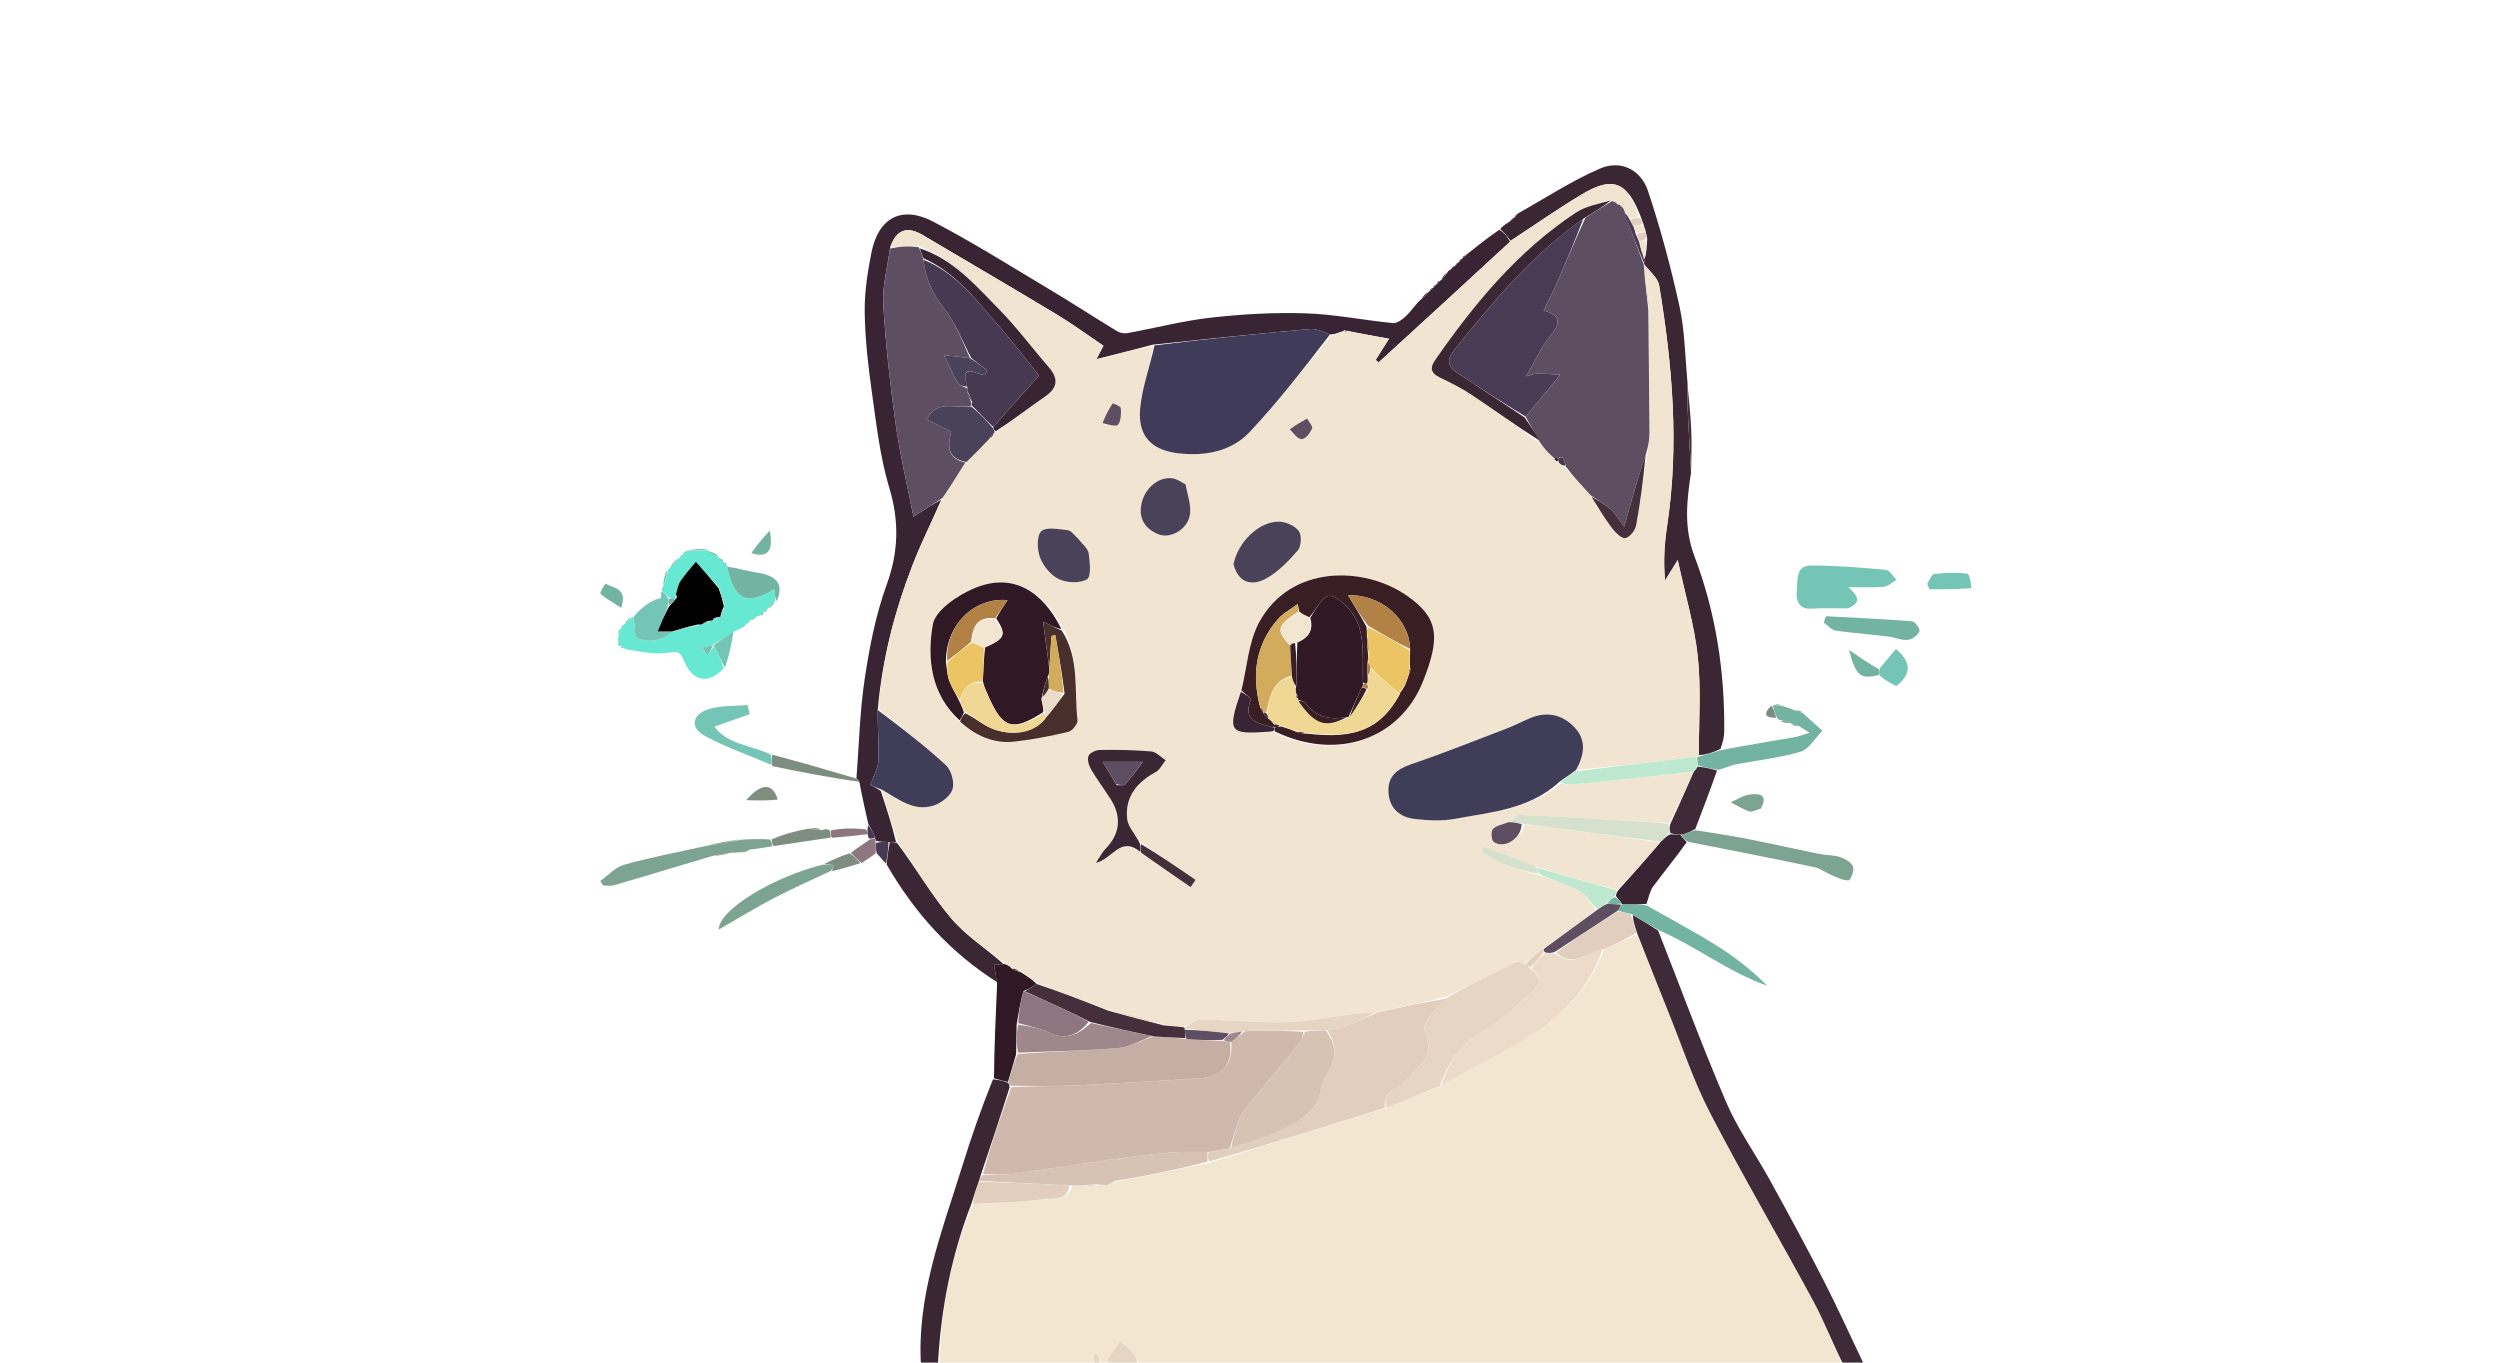 <svg version="1.1" id="Layer_1" xmlns="http://www.w3.org/2000/svg" xmlns:xlink="http://www.w3.org/1999/xlink" x="0px" y="0px" width="100%" viewBox="0 0 677 369" xml:space="preserve">

<path fill="#F2E6D0" opacity="1" stroke="none" d="
M296,370 
	C282.312,370 268.625,370 254.457,369.564 
	C254.786,354.288 257.683,339.887 263.506,326 
	C270.073,325.63 276.245,325.669 282.258,324.714 
	C284.903,324.294 289.049,325.526 290.45,321.049 
	C291.895,321.037 292.947,321.026 294.198,321.242 
	C295.262,321.29 296.125,321.112 297.359,320.939 
	C298.471,320.925 299.212,320.907 300.253,320.892 
	C301.032,320.583 301.513,320.272 302.413,319.963 
	C310.884,318.303 318.935,316.64 327.379,314.933 
	C343.515,309.927 359.259,304.966 375.394,300.005 
	C380.524,298.004 385.263,296.003 390.365,293.954 
	C407.241,284.055 426.838,277.819 434.371,256.953 
	C437.548,255.585 440.361,254.27 443.408,253.224 
	C446.392,260.433 449.104,267.388 451.897,274.31 
	C455.561,283.389 458.637,292.781 463.128,301.436 
	C472.064,318.657 481.913,335.402 491.128,352.482 
	C494.159,358.102 496.398,364.149 499,370 
	C435.646,370 372.292,370 308.459,369.626 
	C307.792,368.469 307.841,367.475 307.368,366.945 
	C306.151,365.579 304.703,364.418 303.348,363.175 
	C302.241,364.8 301.067,366.385 300.07,368.076 
	C299.783,368.562 300.009,369.35 300,370 
	C299.556,370 299.111,370 298.332,369.641 
	C297.733,368.372 297.469,367.462 297.204,366.551 
	C296.928,366.599 296.651,366.646 296.374,366.693 
	C296.249,367.796 296.125,368.898 296,370 
z" data-index="1" style="opacity: 1;"></path>
<path fill="#3E2A38" opacity="1" stroke="none" d="
M499.428,370 
	C496.398,364.149 494.159,358.102 491.128,352.482 
	C481.913,335.402 472.064,318.657 463.128,301.436 
	C458.637,292.781 455.561,283.389 451.897,274.31 
	C449.104,267.388 446.392,260.433 443.396,252.886 
	C442.688,250.778 442.228,249.275 442.148,247.798 
	C444.692,249.212 446.857,250.601 449.022,251.99 
	C455.115,267.5 460.873,283.153 467.443,298.458 
	C470.607,305.828 475.391,312.492 479.281,319.563 
	C484.201,328.505 489.091,337.468 493.743,346.55 
	C497.585,354.051 501.062,361.739 504.85,369.672 
	C503.286,370 501.571,370 499.428,370 
z" data-index="2" style="visibility: visible; opacity: 1;"></path>
<path fill="#3B2734" opacity="1" stroke="none" d="
M263.047,326.005 
	C257.683,339.887 254.786,354.288 253.988,369.564 
	C252.611,370 251.222,370 249.417,370 
	C248.172,350.94 255.075,333.521 260.573,315.816 
	C263.013,307.957 265.713,300.178 268.895,292.274 
	C270.648,292.454 271.802,292.722 273.057,293.26 
	C273.255,293.697 273.351,293.864 273.406,294.442 
	C270.829,302.557 268.292,310.261 265.58,318.238 
	C265.346,318.934 265.289,319.358 265.041,320.046 
	C264.25,322.208 263.648,324.106 263.047,326.005 
z" data-index="3" style="opacity: 1;"></path>
<path fill="#E6D5C2" opacity="1" stroke="none" d="
M300.444,370 
	C300.009,369.35 299.783,368.562 300.07,368.076 
	C301.067,366.385 302.241,364.8 303.348,363.175 
	C304.703,364.418 306.151,365.579 307.368,366.945 
	C307.841,367.475 307.792,368.469 307.99,369.626 
	C305.629,370 303.259,370 300.444,370 
z" data-index="4"></path>
<path fill="#E6D5C2" opacity="1" stroke="none" d="
M296.333,370 
	C296.125,368.898 296.249,367.796 296.374,366.693 
	C296.651,366.646 296.928,366.599 297.204,366.551 
	C297.469,367.462 297.733,368.372 297.999,369.641 
	C297.556,370 297.111,370 296.333,370 
z" data-index="5"></path>
<path fill="#392433" opacity="1" stroke="none" d="
M391.935,73.783 
	C392.044,73.53 392.208,73.32 392.863,72.966 
	C393.52,72.5 393.743,72.223 393.965,71.946 
	C393.965,71.946 394.004,71.993 394.199,71.868 
	C394.673,71.539 394.864,71.272 394.968,70.943 
	C394.968,70.943 394.993,71.002 395.195,70.877 
	C395.588,70.48 395.778,70.209 395.969,69.937 
	C395.969,69.937 396.002,69.991 396.184,69.885 
	C396.638,69.61 396.836,69.377 396.959,69.082 
	C399.764,66.839 402.569,64.597 406.002,62.216 
	C407.439,63.112 408.249,64.144 408.905,65.468 
	C396.931,76.561 385.111,87.363 373.291,98.166 
	C373.043,97.926 372.795,97.687 372.547,97.447 
	C373.677,95.645 374.807,93.843 376.135,91.725 
	C372.072,90.996 368.511,90.357 364.878,89.585 
	C364.497,89.261 364.248,89.32 363.657,89.683 
	C362.298,90.16 361.339,90.585 360.151,90.587 
	C358.21,89.785 356.458,88.949 354.794,89.098 
	C340.708,90.355 326.638,91.791 312.244,93.322 
	C307.135,94.681 302.345,95.89 296.903,97.265 
	C297.767,95.621 298.269,94.667 298.811,93.636 
	C294.524,90.744 290.505,87.775 286.244,85.207 
	C274.17,77.933 261.996,70.825 249.865,63.645 
	C245.567,61.102 242.648,62.226 240.988,67.322 
	C240.294,72.623 238.895,77.569 239.185,82.415 
	C239.84,93.307 241.048,104.188 242.574,114.998 
	C243.771,123.471 245.782,131.83 247.366,139.904 
	C250.302,137.999 252.624,136.494 254.879,135.338 
	C252.23,141.46 249.392,147.135 247.117,153.027 
	C242.266,165.585 238.881,178.53 237.688,192.283 
	C237.625,197.031 238.058,201.534 237.875,206.012 
	C237.789,208.111 236.513,210.162 235.662,212.555 
	C236.026,212.727 237.18,213.271 238.521,214.193 
	C240.133,219.047 241.558,223.524 242.645,228.002 
	C241.856,228.016 241.406,228.029 240.587,228.037 
	C239.242,227.989 238.265,227.945 237.199,227.697 
	C237.11,227.493 236.934,227.084 236.947,226.714 
	C236.346,225.253 235.733,224.163 235.119,223.073 
	C234.331,219.596 233.543,216.119 232.782,212.067 
	C232.513,211.276 232.217,211.062 231.921,210.848 
	C232.622,201.818 232.823,192.713 234.168,183.78 
	C235.463,175.18 237.16,166.474 240.111,158.333 
	C243.345,149.411 243.549,141.185 240.821,132.11 
	C238.322,123.794 237.341,114.986 236.115,106.335 
	C235.096,99.144 234.27,91.871 234.159,84.623 
	C234.077,79.228 234.931,73.745 235.978,68.422 
	C237.832,58.998 244.145,55.551 252.664,59.998 
	C263.516,65.664 273.907,72.219 284.431,78.5 
	C290.485,82.113 296.39,85.974 302.413,89.639 
	C303.189,90.111 304.33,90.384 305.206,90.225 
	C312.81,88.844 320.339,86.867 327.996,86.007 
	C336.471,85.055 345.074,84.575 353.59,84.85 
	C361.475,85.105 369.31,86.727 377.191,87.485 
	C378.342,87.596 379.83,86.465 380.81,85.536 
	C382.106,84.308 383.055,82.714 384.783,81.085 
	C385.922,80.241 386.432,79.59 386.942,78.939 
	C386.942,78.939 386.998,78.953 387.197,78.851 
	C387.586,78.479 387.775,78.209 387.965,77.939 
	C387.965,77.939 388.002,77.992 388.197,77.869 
	C388.673,77.544 388.864,77.277 388.965,76.945 
	C388.965,76.945 388.993,77.002 389.193,76.878 
	C389.676,76.553 389.864,76.286 389.958,75.953 
	C389.958,75.953 389.971,75.961 390.296,75.915 
	C391.06,75.174 391.497,74.479 391.935,73.783 
z" data-index="6" style="visibility: visible; opacity: 1;"></path>
<path fill="#3B2734" opacity="1" stroke="none" d="
M409.059,65.177 
	C408.249,64.144 407.439,63.112 406.274,62.023 
	C406.712,61.39 407.506,60.813 408.815,59.998 
	C409.546,59.485 409.761,59.209 409.977,58.933 
	C409.977,58.933 409.995,58.994 410.197,58.86 
	C410.592,58.434 410.784,58.142 410.977,57.85 
	C418.367,53.722 425.507,49.016 433.233,45.659 
	C438.828,43.227 444.332,45.862 446.288,51.735 
	C449.69,61.953 452.491,72.414 454.802,82.937 
	C456.239,89.481 456.309,96.326 456.998,103.966 
	C457.002,106.88 456.921,108.867 457.014,110.846 
	C457.282,116.55 457.619,122.25 457.929,127.952 
	C456.785,135.577 455.918,142.885 458.871,150.67 
	C464.651,165.907 467.111,181.936 466.918,198.294 
	C466.902,199.594 466.556,200.889 465.914,202.798 
	C463.644,203.909 461.823,204.408 460.042,204.478 
	C460.041,195.307 460.678,186.493 459.764,177.843 
	C458.879,169.462 456.398,161.25 454.333,151.635 
	C452.549,154.513 451.725,155.843 450.901,157.172 
	C450.397,152.08 450.732,147.214 451.459,142.408 
	C454.757,120.584 452.896,98.923 449.314,77.352 
	C448.954,75.183 446.552,73.353 445.097,71.409 
	C445.096,71.454 445.09,71.541 445.242,71.317 
	C445.275,70.58 445.156,70.068 445.406,69.904 
	C445.857,68.5 445.939,66.748 446.07,64.72 
	C445.96,63.922 445.801,63.398 445.613,62.539 
	C445.391,61.802 445.197,61.4 445.044,60.707 
	C444.815,59.925 444.547,59.432 444.264,58.565 
	C440.62,49.141 436.707,47.636 428.368,52.634 
	C421.79,56.577 415.486,60.979 409.059,65.177 
z" data-index="7" style="visibility: visible; opacity: 1;"></path>
<path fill="#67E8D2" opacity="1" stroke="none" d="
M200.966,169.968 
	C200.502,170.267 200.038,170.566 198.911,170.92 
	C196.486,172.299 194.725,173.622 192.67,174.823 
	C191.646,174.938 190.914,175.176 190.183,175.413 
	C190.665,176.146 191.148,176.879 191.631,177.612 
	C192.103,176.756 192.575,175.9 193.432,175.065 
	C194.536,177.053 195.255,179.022 195.973,180.99 
	C191.971,185.289 187.661,184.746 185.312,179.109 
	C184.233,176.516 183.666,176.295 180.918,176.748 
	C177.328,177.34 173.494,176.45 169.3,175.769 
	C168.63,175.102 168.37,174.981 168.056,174.978 
	C168.056,174.978 168.002,174.999 167.985,174.772 
	C167.872,174.271 167.688,174.083 167.418,173.979 
	C167.356,173.542 167.294,173.105 167.484,172.166 
	C167.85,171.161 167.965,170.658 168.079,170.155 
	C168.079,170.155 168.055,170.056 168.327,169.961 
	C168.864,169.651 169.002,169.373 169.011,169.031 
	C169.011,169.031 168.997,168.999 169.321,168.977 
	C170.121,168.358 170.596,167.761 171.072,167.164 
	C171.072,167.164 171.061,167.072 171.424,167.155 
	C171.87,168.876 171.953,170.515 172.054,172.514 
	C174.883,174.223 179.223,173.739 182.001,171.004 
	C182.001,170.998 182.014,171.002 182.406,171.029 
	C184.858,170.478 186.918,169.9 189.252,169.238 
	C189.715,169.124 189.904,169.093 190.368,169.072 
	C191.105,168.815 191.567,168.55 192.264,168.195 
	C192.665,168.076 192.831,168.047 193.215,167.995 
	C193.733,167.864 193.935,167.661 194.287,167.249 
	C194.711,167.092 194.887,167.049 195.315,166.842 
	C195.706,166.112 195.846,165.545 195.998,164.733 
	C196.01,164.488 195.999,163.996 196.136,163.708 
	C195.801,161.975 195.328,160.529 194.545,158.906 
	C192.308,156.529 190.381,154.33 188.454,152.132 
	C187.043,153.864 185.506,155.512 184.271,157.361 
	C183.596,158.371 183.434,159.722 183.022,161.197 
	C183.008,161.659 183.013,161.845 183.034,162.018 
	C183.05,162.006 183.062,162.045 182.72,162.017 
	C181.919,161.996 181.46,162.004 180.913,161.65 
	C180.284,160.829 179.744,160.369 179.204,159.909 
	C179.172,159.688 179.139,159.467 179.561,158.871 
	C180.345,156.998 180.673,155.501 181.002,154.005 
	C181.002,154.005 181,154 181.338,153.964 
	C182.453,152.95 183.23,151.972 184.006,150.994 
	C184.006,150.994 184.002,151.003 184.233,150.907 
	C184.648,150.534 184.833,150.257 185.018,149.979 
	C185.064,149.65 185.223,149.388 186.147,149.12 
	C188.528,149.038 190.256,149.03 191.985,149.022 
	C191.985,149.022 191.999,149 192.035,149.348 
	C193.014,150.154 193.957,150.612 194.901,151.071 
	C194.901,151.071 194.98,151.035 195.025,151.311 
	C195.26,151.889 195.533,152.047 195.889,152.059 
	C195.889,152.059 195.967,152.035 196.016,152.308 
	C196.251,152.88 196.519,153.041 196.871,153.063 
	C196.871,153.063 196.951,153.043 196.927,153.413 
	C198.822,162.527 202.231,164.127 209.674,159.512 
	C209.778,160.743 209.872,161.848 209.965,162.953 
	C209.965,162.953 209.998,163.001 209.661,163.003 
	C208.851,163.626 208.378,164.248 207.905,164.869 
	C207.905,164.869 207.928,164.956 207.659,165.001 
	C207.094,165.226 206.938,165.489 206.923,165.834 
	C206.923,165.834 206.937,165.927 206.665,165.956 
	C206.104,166.137 205.921,166.37 205.843,166.686 
	C205.843,166.686 205.466,166.862 204.955,166.944 
	C203.971,167.389 203.497,167.751 203.023,168.114 
	C202.939,168.429 202.76,168.674 202.019,169 
	C201.357,169.423 201.162,169.695 200.966,169.968 
z" data-index="8" style="visibility: visible;"></path>
<path fill="#3B2734" opacity="1" stroke="none" d="
M240.955,228.041 
	C241.406,228.029 241.856,228.016 242.901,228.232 
	C248.167,235.28 252.346,242.521 257.675,248.781 
	C261.694,253.502 267.187,256.967 271.694,261.012 
	C270.506,261.129 269.647,261.224 269.188,261.275 
	C269.506,263.092 269.757,264.525 270.008,265.957 
	C257.513,258.049 247.821,247.463 240.119,234.136 
	C240.301,231.637 240.628,229.839 240.955,228.041 
z" data-index="9"></path>
<path fill="#74C5B5" opacity="1" stroke="none" d="
M500.475,164.73 
	C496.889,164.785 493.694,164.6 490.527,164.825 
	C486.665,165.1 486.348,161.915 486.589,159.926 
	C486.89,157.433 486.053,153.128 490.436,153.142 
	C497.192,153.164 503.956,153.698 510.69,154.309 
	C511.726,154.403 512.619,156.07 513.577,157.009 
	C512.415,157.67 511.295,158.793 510.083,158.902 
	C507.025,159.176 503.925,158.993 500.534,158.993 
	C502.651,161.082 504.636,162.861 500.475,164.73 
z" data-index="10" style="visibility: visible; opacity: 1;"></path>
<path fill="#7DA492" opacity="1" stroke="none" d="
M459.06,224.811 
	C463.696,225.575 468.352,226.229 472.961,227.13 
	C479.514,228.411 486.025,229.906 492.569,231.236 
	C494.472,231.623 496.51,231.502 498.328,232.098 
	C499.686,232.543 501.351,233.538 501.83,234.714 
	C502.225,235.687 501.109,238.388 500.618,238.4 
	C499.102,238.435 497.537,237.62 496.046,237.001 
	C494.447,236.337 492.984,235.176 491.336,234.828 
	C480.185,232.477 469.001,230.284 457.164,227.971 
	C456.009,227.287 455.518,226.673 455.382,226.005 
	C456.845,225.572 457.952,225.191 459.06,224.811 
z" data-index="11" style="visibility: visible; opacity: 1;"></path>
<path fill="#73B3A1" opacity="1" stroke="none" d="
M460.002,204.908 
	C461.823,204.408 463.644,203.909 465.776,203.187 
	C472.716,201.856 479.348,200.77 485.969,199.62 
	C487.157,199.414 488.301,198.947 490.021,198.436 
	C488.965,197.753 488.329,197.341 487.157,196.626 
	C486.084,196.209 485.547,196.094 485.009,195.98 
	C485.009,195.98 485.001,195.999 484.794,195.733 
	C483.721,195.3 482.854,195.132 481.987,194.964 
	C481.987,194.964 481.537,194.84 481.249,194.452 
	C480.657,193.064 480.354,192.064 480.051,191.064 
	C480.051,191.064 480.002,191 480.361,191.044 
	C481.157,191.057 481.595,191.026 482.032,190.995 
	C483.133,191.32 484.233,191.644 485.869,192.309 
	C486.958,192.762 487.511,192.875 488.064,192.988 
	C489.873,194.62 491.683,196.253 493.493,197.886 
	C491.536,199.851 489.895,202.874 487.56,203.571 
	C481.817,205.285 475.744,205.878 469.827,207.042 
	C468.427,207.318 467.121,208.065 465.298,208.471 
	C463.143,208.085 461.462,207.823 459.785,207.225 
	C459.68,206.229 459.573,205.569 459.599,204.859 
	C459.733,204.809 460.002,204.908 460.002,204.908 
z" data-index="12" style="visibility: visible;"></path>
<path fill="#311825" opacity="1" stroke="none" d="
M270.016,266.43 
	C269.757,264.525 269.506,263.092 269.188,261.275 
	C269.647,261.224 270.506,261.129 271.985,261.04 
	C273.062,261.386 273.519,261.725 274.007,262.337 
	C274.68,262.787 275.321,262.964 276.288,263.196 
	C278.045,264.226 279.478,265.2 280.716,266.466 
	C279.525,267.32 278.527,267.883 277.169,268.372 
	C276.329,271.221 275.85,274.144 275.302,277.506 
	C275.235,280.323 275.236,282.702 275.166,285.474 
	C274.382,288.242 273.669,290.616 272.956,292.99 
	C271.802,292.722 270.648,292.454 269.171,292.013 
	C269.239,283.527 269.631,275.215 270.016,266.43 
z" data-index="13" style="opacity: 1;"></path>
<path fill="#73B3A1" opacity="1" stroke="none" d="
M449.386,251.947 
	C446.857,250.601 444.692,249.212 441.917,247.572 
	C440.237,247.146 439.167,246.972 438.18,246.542 
	C438.54,245.814 438.817,245.342 439.453,244.786 
	C441.825,244.855 443.84,245.007 445.854,245.159 
	C452.212,248.779 458.688,252.21 464.891,256.079 
	C469.783,259.129 474.338,262.718 478.558,266.93 
	C468.231,263.29 459.55,256.489 449.386,251.947 
z" data-index="14" style="visibility: visible;"></path>
<path fill="#7DA492" opacity="1" stroke="none" d="
M193.017,231.761 
	C189.625,232.773 186.233,233.784 182.842,234.798 
	C177.287,236.459 171.743,238.156 166.168,239.748 
	C165.279,240.002 164.255,239.784 163.294,239.784 
	C163.048,239.381 162.802,238.979 162.556,238.577 
	C164.686,237.066 166.616,234.846 168.984,234.178 
	C175.971,232.206 183.13,230.849 191.026,229.129 
	C194.881,228.462 197.933,227.917 200.984,227.371 
	C203.351,227.252 205.717,227.133 208.544,227.337 
	C209.032,228.163 209.059,228.668 209.086,229.172 
	C207.369,229.458 205.653,229.744 203.247,230.045 
	C202.04,230.299 201.522,230.538 201.004,230.778 
	C200.154,230.832 199.305,230.887 197.832,230.957 
	C195.812,231.235 194.414,231.498 193.017,231.761 
z" data-index="15" style="visibility: visible;"></path>
<path fill="#392433" opacity="1" stroke="none" d="
M445.88,244.768 
	C443.84,245.007 441.825,244.855 439.423,244.804 
	C439.034,244.905 439.06,244.97 439.121,244.61 
	C438.634,243.816 438.085,243.382 437.586,242.624 
	C437.755,241.88 437.875,241.459 438.322,240.947 
	C442.302,236.611 445.953,232.367 449.78,227.92 
	C450.587,227.111 451.219,226.505 452.248,225.929 
	C453.439,225.991 454.233,226.025 455.028,226.058 
	C455.518,226.673 456.009,227.287 456.765,228.05 
	C453.904,232.123 450.694,235.985 447.703,240.01 
	C446.792,241.235 446.488,242.909 445.88,244.768 
z" data-index="16" style="opacity: 1;"></path>
<path fill="#7DA492" opacity="1" stroke="none" d="
M225.002,235.841 
	C219.896,238.257 214.71,240.521 209.706,243.134 
	C204.716,245.74 199.909,248.696 194.628,251.724 
	C194.57,246.362 209.663,237.359 222.857,234.133 
	C224.309,234.079 225.106,234.176 225.903,234.272 
	C225.602,234.795 225.302,235.318 225.002,235.841 
z" data-index="17" style="visibility: visible;"></path>
<path fill="#74C5B5" opacity="1" stroke="none" d="
M208.899,207.123 
	C202.883,204.564 196.659,202.393 190.922,199.314 
	C186.866,197.138 187.276,193.598 191.714,192.103 
	C195.047,190.98 198.85,191.254 202.444,190.907 
	C202.63,191.742 202.815,192.577 203.001,193.412 
	C199.938,194.487 196.876,195.563 193.482,196.755 
	C196.942,201.626 203.151,201.698 208.692,204.291 
	C209.108,205.44 209.004,206.281 208.899,207.123 
z" data-index="18" style="visibility: visible;"></path>
<path fill="#73B3A1" opacity="1" stroke="none" d="
M512.153,172.485 
	C506.907,171.79 502.003,171.459 497.145,170.793 
	C495.976,170.633 494.96,169.363 493.873,168.604 
	C494.072,168.026 494.27,167.448 494.468,166.871 
	C502.259,167.291 510.056,167.632 517.832,168.251 
	C518.611,168.313 520.026,170.353 519.794,170.949 
	C519.398,171.967 518.017,173.009 516.891,173.23 
	C515.517,173.5 513.979,172.931 512.153,172.485 
z" data-index="19" style="visibility: visible;"></path>
<path fill="#3E2A38" opacity="1" stroke="none" d="
M455.382,226.005 
	C454.233,226.025 453.439,225.991 452.316,225.575 
	C452.028,224.47 452.068,223.749 452.429,222.895 
	C454.659,218.217 456.569,213.671 458.681,208.967 
	C459.183,208.394 459.483,207.978 459.782,207.562 
	C461.462,207.823 463.143,208.085 464.967,208.651 
	C463.122,214.01 461.135,219.064 459.104,224.464 
	C457.952,225.191 456.845,225.572 455.382,226.005 
z" data-index="20" style="visibility: visible; opacity: 1;"></path>
<path fill="#7D8E81" opacity="1" stroke="none" d="
M209.106,207.454 
	C209.004,206.281 209.108,205.44 209.076,204.358 
	C216.377,206.286 223.815,208.455 231.587,210.736 
	C232.217,211.062 232.513,211.276 232.902,211.752 
	C225.1,210.603 217.206,209.194 209.106,207.454 
z" data-index="21" style="visibility: visible;"></path>
<path fill="#74C5B5" opacity="1" stroke="none" d="
M182.001,171.01 
	C179.223,173.739 174.883,174.223 172.054,172.514 
	C171.953,170.515 171.87,168.876 171.47,167.158 
	C172.546,165.786 173.938,164.493 175.934,163.132 
	C177.349,162.685 178.161,162.307 178.972,161.929 
	C178.987,161.416 179.003,160.902 179.111,160.149 
	C179.744,160.369 180.284,160.829 180.91,161.978 
	C181,163.105 181.003,163.543 180.842,164.306 
	C179.861,166.65 179.045,168.668 178.098,171.01 
	C179.703,171.01 180.852,171.01 182.001,171.01 
z" data-index="22" style="visibility: visible;"></path>
<path fill="#73B3A1" opacity="1" stroke="none" d="
M210.295,162.835 
	C209.872,161.848 209.778,160.743 209.674,159.512 
	C202.231,164.127 198.822,162.527 196.915,153.452 
	C199.563,153.773 202.166,154.653 204.84,155.029 
	C210.423,155.813 212.367,158.248 210.295,162.835 
z" data-index="23" style="visibility: visible;"></path>
<path fill="#74C5B5" opacity="1" stroke="none" d="
M533.878,159.276 
	C529.895,159.579 526.19,159.579 522.485,159.579 
	C522.282,159.075 522.079,158.571 521.876,158.067 
	C522.516,157.148 523.071,155.521 523.81,155.433 
	C526.76,155.082 529.791,154.998 532.733,155.335 
	C533.338,155.404 533.689,157.703 533.878,159.276 
z" data-index="24" style="visibility: visible;"></path>
<path fill="#74C5B5" opacity="1" stroke="none" d="
M509.009,181.009 
	C510.475,179.252 511.942,177.496 513.401,175.747 
	C518.121,179.688 517.189,182.814 513.539,185.791 
	C512.14,185.097 510.712,184.39 509.145,183.035 
	C509.007,181.929 509.008,181.469 509.009,181.009 
z" data-index="25" style="visibility: visible;"></path>
<path fill="#7D8E81" opacity="1" stroke="none" d="
M209.525,229.115 
	C209.059,228.668 209.032,228.163 208.986,227.281 
	C212.062,225.986 215.158,225.069 218.948,224.395 
	C220.619,224.701 221.595,224.763 222.572,224.826 
	C223.151,224.585 223.731,224.345 224.635,224.814 
	C224.964,225.949 224.97,226.374 224.976,226.8 
	C219.972,227.552 214.968,228.305 209.525,229.115 
z" data-index="26" style="visibility: visible;"></path>
<path fill="#7DA492" opacity="1" stroke="none" d="
M476.866,218.944 
	C475.55,219.325 474.469,219.989 473.698,219.73 
	C471.952,219.145 470.359,218.105 468.704,217.249 
	C470.419,216.515 472.083,215.369 473.862,215.148 
	C476.19,214.859 478.998,214.952 476.866,218.944 
z" data-index="27" style="visibility: visible;"></path>
<path fill="#7D8E81" opacity="1" stroke="none" d="
M210.598,216.526 
	C208.007,216.814 205.624,216.768 202.061,216.698 
	C206.322,211.756 209.333,212.133 210.598,216.526 
z" data-index="28" style="visibility: visible;"></path>
<path fill="#73B3A1" opacity="1" stroke="none" d="
M508.686,181.133 
	C509.008,181.469 509.007,181.929 508.989,182.733 
	C503.89,184.053 502.545,183.128 500.728,176.012 
	C503.996,178.258 506.179,179.757 508.686,181.133 
z" data-index="29" style="visibility: visible;"></path>
<path fill="#73B3A1" opacity="1" stroke="none" d="
M203.477,149.747 
	C204.984,147.532 206.713,145.605 208.441,143.679 
	C209.58,149.387 207.621,151.229 203.477,149.747 
z" data-index="30" style="visibility: visible;"></path>
<path fill="#73B3A1" opacity="1" stroke="none" d="
M163.953,158.035 
	C166.301,159.383 170.037,159.26 168.227,164.605 
	C166.159,163.27 164.262,162.216 162.639,160.837 
	C162.355,160.594 163.225,158.993 163.953,158.035 
z" data-index="31" style="visibility: visible;"></path>
<path fill="#7D8E81" opacity="1" stroke="none" d="
M225.384,235.905 
	C225.302,235.318 225.602,234.795 225.903,234.272 
	C225.106,234.176 224.309,234.079 223.196,233.967 
	C225.027,233.006 227.175,232.061 230.029,231.061 
	C231.492,231.917 232.249,232.829 233.005,233.741 
	C230.592,234.484 228.179,235.227 225.384,235.905 
z" data-index="32" style="visibility: visible;"></path>
<path fill="#8E7681" opacity="1" stroke="none" d="
M225.347,226.873 
	C224.97,226.374 224.964,225.949 224.968,224.886 
	C228.022,224.249 231.067,224.25 234.489,224.589 
	C234.9,225.253 234.946,225.577 235.007,225.9 
	C231.911,226.249 228.814,226.598 225.347,226.873 
z" data-index="33" style="visibility: visible;"></path>
<path fill="#74C5B5" opacity="1" stroke="none" d="
M192.963,174.946 
	C194.725,173.622 196.486,172.299 198.608,170.975 
	C198.201,174.203 197.434,177.432 196.32,180.826 
	C195.255,179.022 194.536,177.053 193.41,175.041 
	C193.002,174.997 192.963,174.946 192.963,174.946 
z" data-index="34" style="visibility: visible;"></path>
<path fill="#442F3A" opacity="1" stroke="none" d="
M457.962,127.489 
	C457.619,122.25 457.282,116.55 457.014,110.846 
	C456.921,108.867 457.002,106.88 457.011,104.423 
	C457.357,108.153 457.807,112.352 457.998,116.563 
	C458.155,120.043 458.007,123.538 457.962,127.489 
z" data-index="35" style="visibility: visible;"></path>
<path fill="#8E7681" opacity="1" stroke="none" d="
M233.315,233.694 
	C232.249,232.829 231.492,231.917 230.389,230.982 
	C231.703,229.908 233.364,228.857 235.393,227.445 
	C236.152,227.084 236.543,227.084 236.934,227.084 
	C236.934,227.084 237.11,227.493 237.127,228.092 
	C237.143,229.492 237.142,230.292 237.141,231.092 
	C235.969,231.944 234.797,232.796 233.315,233.694 
z" data-index="36" style="visibility: visible;"></path>
<path fill="#483952" opacity="1" stroke="none" d="
M237.466,231.134 
	C237.142,230.292 237.143,229.492 237.216,228.296 
	C238.265,227.945 239.242,227.989 240.587,228.037 
	C240.628,229.839 240.301,231.637 239.958,233.846 
	C239.225,233.229 238.509,232.202 237.466,231.134 
z" data-index="37"></path>
<path fill="#7D8E81" opacity="1" stroke="none" d="
M200.586,227.269 
	C197.933,227.917 194.881,228.462 191.392,228.987 
	C194.032,228.366 197.11,227.766 200.586,227.269 
z" data-index="38" style="visibility: visible;"></path>
<path fill="#7D8E81" opacity="1" stroke="none" d="
M479.696,191.072 
	C480.354,192.064 480.657,193.064 481.03,194.372 
	C478.52,194.453 476.992,193.713 479.696,191.072 
z" data-index="39" style="visibility: visible;"></path>
<path fill="#483952" opacity="1" stroke="none" d="
M236.947,226.714 
	C236.543,227.084 236.152,227.084 235.468,227.092 
	C235.148,226.901 235.12,226.7 235.05,226.2 
	C234.946,225.577 234.9,225.253 234.919,224.687 
	C234.983,224.218 234.995,223.987 235.063,223.415 
	C235.733,224.163 236.346,225.253 236.947,226.714 
z" data-index="40"></path>
<path fill="#74C5B5" opacity="1" stroke="none" d="
M183.665,151.032 
	C183.23,151.972 182.453,152.95 181.341,153.965 
	C181.778,153.024 182.551,152.047 183.665,151.032 
z" data-index="41" style="visibility: visible;"></path>
<path fill="#73B3A1" opacity="1" stroke="none" d="
M191.796,148.687 
	C190.256,149.03 188.528,149.038 186.365,149.035 
	C187.823,148.8 189.715,148.576 191.796,148.687 
z" data-index="42" style="visibility: visible;"></path>
<path fill="#73B3A1" opacity="1" stroke="none" d="
M194.823,150.753 
	C193.957,150.612 193.014,150.154 192.026,149.358 
	C192.902,149.491 193.824,149.963 194.823,150.753 
z" data-index="43" style="visibility: visible;"></path>
<path fill="#7D8E81" opacity="1" stroke="none" d="
M193.39,231.836 
	C194.414,231.498 195.812,231.235 197.579,230.981 
	C196.554,231.297 195.159,231.604 193.39,231.836 
z" data-index="44" style="visibility: visible;"></path>
<path fill="#74C5B5" opacity="1" stroke="none" d="
M180.676,154.183 
	C180.673,155.501 180.345,156.998 179.622,158.541 
	C179.602,157.179 179.976,155.77 180.676,154.183 
z" data-index="45" style="visibility: visible;"></path>
<path fill="#73B3A1" opacity="1" stroke="none" d="
M178.634,161.985 
	C178.161,162.307 177.349,162.685 176.243,163.021 
	C176.731,162.667 177.514,162.354 178.634,161.985 
z" data-index="46" style="visibility: visible;"></path>
<path fill="#74C5B5" opacity="1" stroke="none" d="
M170.728,167.18 
	C170.596,167.761 170.121,168.358 169.338,168.983 
	C169.481,168.406 169.933,167.801 170.728,167.18 
z" data-index="47" style="visibility: visible;"></path>
<path fill="#442F3A" opacity="1" stroke="none" d="
M386.657,79.044 
	C386.432,79.59 385.922,80.241 385.062,80.907 
	C385.265,80.331 385.818,79.74 386.657,79.044 
z" data-index="48" style="visibility: visible;"></path>
<path fill="#73B3A1" opacity="1" stroke="none" d="
M208.205,164.837 
	C208.378,164.248 208.851,163.626 209.637,162.986 
	C209.469,163.579 208.986,164.192 208.205,164.837 
z" data-index="49" style="visibility: visible;"></path>
<path fill="#7D8E81" opacity="1" stroke="none" d="
M482.147,195.272 
	C482.854,195.132 483.721,195.3 484.802,195.726 
	C484.113,195.849 483.21,195.714 482.147,195.272 
z" data-index="50" style="visibility: visible;"></path>
<path fill="#8E7681" opacity="1" stroke="none" d="
M222.328,224.529 
	C221.595,224.763 220.619,224.701 219.344,224.422 
	C220.058,224.215 221.072,224.223 222.328,224.529 
z" data-index="51" style="visibility: visible;"></path>
<path fill="#442F3A" opacity="1" stroke="none" d="
M391.667,73.926 
	C391.497,74.479 391.06,75.174 390.285,75.904 
	C390.433,75.315 390.916,74.692 391.667,73.926 
z" data-index="52" style="visibility: visible;"></path>
<path fill="#7D8E81" opacity="1" stroke="none" d="
M485.179,196.219 
	C485.547,196.094 486.084,196.209 486.82,196.52 
	C486.462,196.631 485.905,196.544 485.179,196.219 
z" data-index="53" style="visibility: visible;"></path>
<path fill="#7D8E81" opacity="1" stroke="none" d="
M481.894,190.756 
	C481.595,191.026 481.157,191.057 480.391,191.071 
	C480.627,190.875 481.192,190.696 481.894,190.756 
z" data-index="54" style="visibility: visible;"></path>
<path fill="#7D8E81" opacity="1" stroke="none" d="
M487.917,192.708 
	C487.511,192.875 486.958,192.762 486.19,192.459 
	C486.573,192.323 487.172,192.376 487.917,192.708 
z" data-index="55" style="visibility: visible;"></path>
<path fill="#74C5B5" opacity="1" stroke="none" d="
M167.792,170.241 
	C167.965,170.658 167.85,171.161 167.536,171.838 
	C167.393,171.45 167.449,170.888 167.792,170.241 
z" data-index="56" style="visibility: visible;"></path>
<path fill="#7D8E81" opacity="1" stroke="none" d="
M201.312,230.856 
	C201.522,230.538 202.04,230.299 202.852,230.061 
	C202.637,230.353 202.128,230.644 201.312,230.856 
z" data-index="57" style="visibility: visible;"></path>
<path fill="#73B3A1" opacity="1" stroke="none" d="
M203.343,168.077 
	C203.497,167.751 203.971,167.389 204.756,167.004 
	C204.599,167.334 204.13,167.687 203.343,168.077 
z" data-index="58" style="visibility: visible;"></path>
<path fill="#442F3A" opacity="1" stroke="none" d="
M394.734,71.04 
	C394.864,71.272 394.673,71.539 394.172,71.855 
	C394.133,71.69 394.316,71.413 394.734,71.04 
z" data-index="59" style="visibility: visible;"></path>
<path fill="#442F3A" opacity="1" stroke="none" d="
M388.725,77.034 
	C388.864,77.277 388.673,77.544 388.167,77.857 
	C388.123,77.686 388.304,77.405 388.725,77.034 
z" data-index="60" style="visibility: visible;"></path>
<path fill="#442F3A" opacity="1" stroke="none" d="
M389.712,76.03 
	C389.864,76.286 389.676,76.553 389.168,76.859 
	C389.116,76.679 389.291,76.393 389.712,76.03 
z" data-index="61" style="visibility: visible;"></path>
<path fill="#442F3A" opacity="1" stroke="none" d="
M393.707,72.03 
	C393.743,72.223 393.52,72.5 393.04,72.869 
	C393.004,72.678 393.226,72.396 393.707,72.03 
z" data-index="62" style="visibility: visible;"></path>
<path fill="#442F3A" opacity="1" stroke="none" d="
M410.747,57.982 
	C410.784,58.142 410.592,58.434 410.166,58.852 
	C410.128,58.69 410.323,58.402 410.747,57.982 
z" data-index="63" style="visibility: visible;"></path>
<path fill="#442F3A" opacity="1" stroke="none" d="
M409.735,59.041 
	C409.761,59.209 409.546,59.485 409.085,59.868 
	C409.057,59.7 409.275,59.425 409.735,59.041 
z" data-index="64" style="visibility: visible;"></path>
<path fill="#442F3A" opacity="1" stroke="none" d="
M395.723,70.022 
	C395.778,70.209 395.588,70.48 395.168,70.859 
	C395.118,70.68 395.297,70.393 395.723,70.022 
z" data-index="65" style="visibility: visible;"></path>
<path fill="#442F3A" opacity="1" stroke="none" d="
M396.729,69.146 
	C396.836,69.377 396.638,69.61 396.155,69.874 
	C396.031,69.645 396.216,69.392 396.729,69.146 
z" data-index="66" style="visibility: visible;"></path>
<path fill="#73B3A1" opacity="1" stroke="none" d="
M196.837,152.81 
	C196.519,153.041 196.251,152.88 196.003,152.346 
	C196.228,152.26 196.515,152.409 196.837,152.81 
z" data-index="67" style="visibility: visible;"></path>
<path fill="#74C5B5" opacity="1" stroke="none" d="
M201.23,169.919 
	C201.162,169.695 201.357,169.423 201.798,169.07 
	C201.86,169.283 201.677,169.577 201.23,169.919 
z" data-index="68" style="visibility: visible;"></path>
<path fill="#74C5B5" opacity="1" stroke="none" d="
M168.766,169.099 
	C169.002,169.373 168.864,169.651 168.377,169.956 
	C168.278,169.753 168.4,169.46 168.766,169.099 
z" data-index="69" style="visibility: visible;"></path>
<path fill="#74C5B5" opacity="1" stroke="none" d="
M167.326,174.209 
	C167.688,174.083 167.872,174.271 167.996,174.745 
	C167.644,174.958 167.381,174.789 167.326,174.209 
z" data-index="70" style="visibility: visible;"></path>
<path fill="#73B3A1" opacity="1" stroke="none" d="
M206.107,166.736 
	C205.921,166.37 206.104,166.137 206.618,165.955 
	C206.686,166.212 206.528,166.499 206.107,166.736 
z" data-index="71" style="visibility: visible;"></path>
<path fill="#73B3A1" opacity="1" stroke="none" d="
M207.175,165.808 
	C206.938,165.489 207.094,165.226 207.618,164.982 
	C207.706,165.206 207.567,165.494 207.175,165.808 
z" data-index="72" style="visibility: visible;"></path>
<path fill="#74C5B5" opacity="1" stroke="none" d="
M168.114,175.22 
	C168.37,174.981 168.63,175.102 168.941,175.536 
	C168.755,175.642 168.464,175.552 168.114,175.22 
z" data-index="73" style="visibility: visible;"></path>
<path fill="#442F3A" opacity="1" stroke="none" d="
M387.717,78.02 
	C387.775,78.209 387.586,78.479 387.17,78.856 
	C387.118,78.676 387.294,78.388 387.717,78.02 
z" data-index="74" style="visibility: visible;"></path>
<path fill="#73B3A1" opacity="1" stroke="none" d="
M195.851,151.806 
	C195.533,152.047 195.26,151.889 195.007,151.35 
	C195.233,151.261 195.523,151.407 195.851,151.806 
z" data-index="75" style="visibility: visible;"></path>
<path fill="#74C5B5" opacity="1" stroke="none" d="
M184.764,150.052 
	C184.833,150.257 184.648,150.534 184.228,150.909 
	C184.165,150.713 184.337,150.419 184.764,150.052 
z" data-index="76" style="visibility: visible;"></path>
<path fill="#E1CEBD" opacity="1" stroke="none" d="
M375.002,300.005 
	C359.259,304.966 343.515,309.927 327.381,314.558 
	C326.992,313.479 326.993,312.73 327.371,311.933 
	C329.495,311.584 331.241,311.282 333.352,310.94 
	C338.204,309.313 342.858,308.074 347.125,306.028 
	C350.385,304.464 353.708,302.336 355.97,299.604 
	C357.789,297.407 357.502,293.558 359.139,291.101 
	C362.006,286.797 362.097,283.007 359.374,278.953 
	C361.355,278.562 363.029,278.441 364.521,277.856 
	C367.406,276.725 370.189,275.332 373.446,274.039 
	C379.919,272.681 385.959,271.331 391.949,270.335 
	C390.813,271.558 389.482,272.251 388.697,273.339 
	C387.451,275.064 385.343,277.431 385.782,278.856 
	C386.824,282.242 387.674,285.129 384.924,287.979 
	C382.691,290.293 380.858,293.433 378.143,294.72 
	C375.372,296.033 374.927,297.575 375.002,300.005 
z" data-index="77" style="opacity: 1;"></path>
<path fill="#E6D5C2" opacity="1" stroke="none" d="
M375.394,300.005 
	C374.927,297.575 375.372,296.033 378.143,294.72 
	C380.858,293.433 382.691,290.293 384.924,287.979 
	C387.674,285.129 386.824,282.242 385.782,278.856 
	C385.343,277.431 387.451,275.064 388.697,273.339 
	C389.482,272.251 390.813,271.558 392.129,270.031 
	C398.455,266.372 404.535,263.333 410.679,260.428 
	C411.228,260.168 412.189,260.777 413.174,261.102 
	C413.661,261.421 413.865,261.674 414.208,262.249 
	C417.706,264.393 417.412,266.498 414.783,268.71 
	C410.652,272.185 406.907,276.368 402.267,278.925 
	C395.915,282.426 392.116,287.371 390.002,294.002 
	C385.263,296.003 380.524,298.004 375.394,300.005 
z" data-index="78" style="opacity: 1;"></path>
<path fill="#EBDBC8" opacity="1" stroke="none" d="
M390.365,293.954 
	C392.116,287.371 395.915,282.426 402.267,278.925 
	C406.907,276.368 410.652,272.185 414.783,268.71 
	C417.412,266.498 417.706,264.393 414.562,262.21 
	C415.8,260.628 416.891,259.353 418.356,258.156 
	C419.488,258.164 420.246,258.095 421.24,258.301 
	C426.183,262.291 429.842,257.633 434.006,257.007 
	C426.838,277.819 407.241,284.055 390.365,293.954 
z" data-index="79" style="opacity: 1;"></path>
<path fill="#D7C2B3" opacity="1" stroke="none" d="
M326.994,311.98 
	C326.993,312.73 326.992,313.479 326.989,314.603 
	C318.935,316.64 310.884,318.303 302.232,319.767 
	C301.071,320.009 300.512,320.449 299.953,320.889 
	C299.212,320.907 298.471,320.925 297.157,320.719 
	C295.722,320.669 294.86,320.842 293.998,321.015 
	C292.947,321.026 291.895,321.037 289.976,321.03 
	C281.149,320.602 273.19,320.192 265.231,319.783 
	C265.289,319.358 265.346,318.934 265.983,318.254 
	C269.172,317.971 271.818,318.208 274.385,317.866 
	C283.169,316.694 291.918,315.267 300.695,314.038 
	C306.088,313.283 311.495,312.577 316.918,312.105 
	C320.255,311.814 323.634,312.005 326.994,311.98 
z" data-index="80"></path>
<path fill="#E1CEBD" opacity="1" stroke="none" d="
M434.371,256.953 
	C429.842,257.633 426.183,262.291 421.396,257.981 
	C426.91,253.857 432.504,250.327 438.097,246.798 
	C439.167,246.972 440.237,247.146 441.537,247.546 
	C442.228,249.275 442.688,250.778 443.16,252.618 
	C440.361,254.27 437.548,255.585 434.371,256.953 
z" data-index="81"></path>
<path fill="#E1CEBD" opacity="1" stroke="none" d="
M265.041,320.046 
	C273.19,320.192 281.149,320.602 289.582,321.031 
	C289.049,325.526 284.903,324.294 282.258,324.714 
	C276.245,325.669 270.073,325.63 263.506,326 
	C263.648,324.106 264.25,322.208 265.041,320.046 
z" data-index="82"></path>
<path fill="#E1CEBD" opacity="1" stroke="none" d="
M294.198,321.242 
	C294.86,320.842 295.722,320.669 296.786,320.715 
	C296.125,321.112 295.262,321.29 294.198,321.242 
z" data-index="83"></path>
<path fill="#E1CEBD" opacity="1" stroke="none" d="
M300.253,320.892 
	C300.512,320.449 301.071,320.009 301.812,319.764 
	C301.513,320.272 301.032,320.583 300.253,320.892 
z" data-index="84"></path>
<path fill="#D0B8AC" opacity="1" stroke="none" d="
M327.371,311.933 
	C323.634,312.005 320.255,311.814 316.918,312.105 
	C311.495,312.577 306.088,313.283 300.695,314.038 
	C291.918,315.267 283.169,316.694 274.385,317.866 
	C271.818,318.208 269.172,317.971 266.159,317.982 
	C268.292,310.261 270.829,302.557 273.833,294.442 
	C279.918,294.015 285.544,294.202 291.149,293.942 
	C302.34,293.425 313.518,292.646 324.704,292.007 
	C330.984,291.649 333.904,288.252 333.411,282.153 
	C334.759,281.171 335.738,280.246 337.195,279.234 
	C342.774,279.113 347.876,279.08 352.974,279.412 
	C352.729,280.553 352.691,281.494 352.216,282.079 
	C347.172,288.282 342.038,294.411 336.989,300.61 
	C336.277,301.486 335.764,302.581 335.378,303.654 
	C334.508,306.07 333.776,308.535 332.988,310.98 
	C331.241,311.282 329.495,311.584 327.371,311.933 
z" data-index="85" style="opacity: 1;"></path>
<path fill="#C6AEA5" opacity="1" stroke="none" d="
M333.042,282.211 
	C333.904,288.252 330.984,291.649 324.704,292.007 
	C313.518,292.646 302.34,293.425 291.149,293.942 
	C285.544,294.202 279.918,294.015 273.874,294.03 
	C273.351,293.864 273.255,293.697 273.058,293.26 
	C273.669,290.616 274.382,288.242 275.614,285.448 
	C285.025,284.671 293.938,284.569 302.796,283.818 
	C305.931,283.553 308.932,281.706 312.442,280.658 
	C315.598,280.866 318.305,280.996 321.329,281.365 
	C324.716,281.671 327.788,281.739 331.22,281.89 
	C332.067,282.053 332.555,282.132 333.042,282.211 
z" data-index="86"></path>
<path fill="#F1E4D0" opacity="1" stroke="none" d="
M412.958,260.982 
	C412.189,260.777 411.228,260.168 410.679,260.428 
	C404.535,263.333 398.455,266.372 392.179,269.678 
	C385.959,271.331 379.919,272.681 373.004,274.025 
	C369.844,274.261 367.553,274.467 365.273,274.751 
	C359.56,275.464 353.862,276.696 348.138,276.827 
	C340.569,277 332.982,276.208 325.399,276.108 
	C323.938,276.089 322.461,277.346 320.566,278.063 
	C318.434,277.959 316.729,277.808 314.9,277.323 
	C309.941,275.783 305.104,274.576 299.903,273.403 
	C293.33,271.016 287.12,268.595 280.91,266.175 
	C279.478,265.2 278.045,264.226 276.123,262.943 
	C275.081,262.445 274.529,262.254 273.977,262.063 
	C273.519,261.725 273.062,261.386 272.314,261.019 
	C267.187,256.967 261.694,253.502 257.675,248.781 
	C252.346,242.521 248.167,235.28 243.239,228.231 
	C241.558,223.524 240.133,219.047 238.925,214.187 
	C243.341,216.412 247.443,219.847 252.788,218.156 
	C254.847,217.504 257.361,215.595 257.941,213.723 
	C258.518,211.861 257.628,208.566 256.166,207.223 
	C250.346,201.877 244.051,197.048 237.932,192.027 
	C238.881,178.53 242.266,165.585 247.117,153.027 
	C249.392,147.135 252.23,141.46 255.179,135.177 
	C257.507,131.521 259.47,128.376 261.728,125.111 
	C264.031,122.891 266.039,120.789 268.306,118.592 
	C268.819,118.025 269.073,117.555 269.353,117.123 
	C269.378,117.162 269.463,117.193 269.768,117.077 
	C274.322,113.79 278.473,110.475 282.851,107.493 
	C286.435,105.051 286.75,102.596 283.951,99.377 
	C279.497,94.255 275.44,88.755 270.7,83.92 
	C264.247,77.338 258.121,70.187 248.765,66.654 
	C246.031,66.551 243.54,66.737 241.05,66.922 
	C242.648,62.226 245.567,61.102 249.865,63.645 
	C261.996,70.825 274.17,77.933 286.244,85.207 
	C290.505,87.775 294.524,90.744 298.811,93.636 
	C298.269,94.667 297.767,95.621 296.903,97.265 
	C302.345,95.89 307.135,94.681 312.321,93.678 
	C311.339,99.453 309.277,104.958 308.753,110.605 
	C308.057,118.114 311.832,121.988 319.403,122.788 
	C326.457,123.534 333.448,122.232 338.314,117.082 
	C346.122,108.819 353.07,99.742 360.381,91.009 
	C361.339,90.585 362.298,90.16 363.871,89.797 
	C364.485,89.859 364.951,89.718 364.951,89.718 
	C368.511,90.357 372.072,90.996 376.135,91.725 
	C374.807,93.843 373.677,95.645 372.547,97.447 
	C372.795,97.687 373.043,97.926 373.291,98.166 
	C385.111,87.363 396.931,76.561 408.905,65.468 
	C415.486,60.979 421.79,56.577 428.368,52.634 
	C436.707,47.636 440.62,49.141 443.778,58.619 
	C442.661,59.143 442.016,59.237 441.206,59.091 
	C440.716,58.377 440.389,57.903 440.079,57.175 
	C439.763,56.58 439.43,56.237 438.899,55.654 
	C438.494,55.39 438.287,55.368 438.034,55.082 
	C437.499,54.703 437.01,54.587 436.18,54.296 
	C432.8,55.239 429.41,55.824 426.779,57.56 
	C411.029,67.957 399.245,82.219 388.607,97.546 
	C387.108,99.704 387.54,101.085 389.914,102.232 
	C392.887,103.669 395.881,105.145 398.614,106.978 
	C404.764,111.103 410.76,115.458 416.82,120.025 
	C418.155,121.566 419.487,122.803 420.911,124.31 
	C421.319,124.781 421.633,124.981 422.043,125.441 
	C422.643,125.887 423.149,126.076 423.813,126.561 
	C426.263,129.306 428.554,131.753 430.962,134.522 
	C432.889,137.592 434.579,140.432 436.563,143.051 
	C437.467,144.243 439.08,145.869 440.136,145.712 
	C441.287,145.54 442.803,143.65 443.053,142.304 
	C444.243,135.907 445.056,129.44 446.151,122.608 
	C446.428,120.562 446.676,118.905 446.665,117.25 
	C446.597,106.124 446.473,94.999 446.567,83.57 
	C446.44,80.824 446.113,78.382 445.593,75.392 
	C445.298,73.685 445.198,72.525 445.097,71.365 
	C446.552,73.353 448.954,75.183 449.314,77.352 
	C452.896,98.923 454.757,120.584 451.459,142.408 
	C450.732,147.214 450.397,152.08 450.901,157.172 
	C451.725,155.843 452.549,154.513 454.333,151.635 
	C456.398,161.25 458.879,169.462 459.764,177.843 
	C460.678,186.493 460.041,195.307 460.042,204.478 
	C460.002,204.908 459.733,204.809 459.212,204.888 
	C448.033,206.266 437.374,207.563 426.804,208.502 
	C429.087,204.354 429.618,200.428 426.473,197.056 
	C423.274,193.625 419.154,192.549 414.608,194.37 
	C412.449,195.234 410.393,196.36 408.223,197.192 
	C399.584,200.502 390.988,203.948 382.232,206.92 
	C378.231,208.278 375.712,210.292 375.993,214.635 
	C376.269,218.919 379.086,221.298 383.066,221.767 
	C386.672,222.192 390.469,222.392 394.005,221.738 
	C403.847,219.915 414.148,219.186 422.534,212.246 
	C423.967,212.422 425.087,212.538 426.184,212.428 
	C436.951,211.349 447.714,210.232 458.478,209.125 
	C456.569,213.671 454.659,218.217 451.961,222.891 
	C447.388,222.74 443.607,222.417 439.82,222.192 
	C430.416,221.633 421.012,221.067 411.601,220.675 
	C410.753,220.64 409.854,221.853 408.612,222.612 
	C406.884,223.29 405.178,223.527 404.285,224.507 
	C403.708,225.139 403.85,227.522 404.486,227.976 
	C407.336,230.007 412.037,227.085 412.888,223.196 
	C425.457,224.79 437.531,226.457 449.605,228.123 
	C445.953,232.367 442.302,236.611 437.926,240.93 
	C430.128,238.976 423.055,236.946 415.798,234.614 
	C410.983,232.634 406.352,230.958 401.72,229.281 
	C401.555,229.706 401.389,230.131 401.223,230.555 
	C405.778,234.236 411.416,235.538 417.307,237.152 
	C420.999,238.592 424.552,239.538 427.675,241.263 
	C429.544,242.295 430.74,244.546 432.081,246.55 
	C427.289,250.236 422.653,253.621 417.681,257.07 
	C415.882,258.416 414.42,259.699 412.958,260.982 
M308.393,227.709 
	C307.293,225.732 305.454,223.833 305.233,221.762 
	C304.595,215.779 307.871,211.83 312.984,209.057 
	C314.119,208.442 314.781,206.955 315.661,205.869 
	C314.369,205.04 313.129,203.611 311.774,203.491 
	C307.158,203.08 302.5,203.025 297.861,203.081 
	C296.775,203.094 295.119,203.835 294.771,204.674 
	C294.369,205.644 294.828,207.266 295.434,208.301 
	C297.059,211.081 299.002,213.674 300.746,216.387 
	C303.817,221.164 303.267,225.885 299.438,229.792 
	C298.362,230.889 297.66,232.352 296.787,233.648 
	C301.213,232.695 303.329,226.295 309.171,231.114 
	C313.59,234.152 318.009,237.189 322.428,240.227 
	C322.866,239.573 323.305,238.919 323.743,238.265 
	C318.825,234.893 313.908,231.521 308.393,227.709 
M335.894,187.714 
	C332.287,198.373 332.738,198.952 343.99,198.117 
	C344.319,198.093 344.649,198.085 345.483,198.601 
	C362.037,206.232 379.025,200.143 385.255,184.743 
	C390.249,172.397 389.455,167.207 381.022,161.328 
	C369.358,153.197 349.434,152.907 340.996,168.495 
	C338.05,173.938 337.696,180.784 335.894,187.714 
M287.78,170.011 
	C281.95,159.344 273.691,155.149 263.825,159.307 
	C259.338,161.198 253.285,165.248 252.61,169.13 
	C251.02,178.277 252.065,187.962 260.113,195.736 
	C264.326,199.345 269.171,201.446 274.742,200.825 
	C279.637,200.279 284.508,199.331 289.301,198.187 
	C290.367,197.932 291.908,196.014 291.793,195.029 
	C290.844,186.889 292.423,178.31 287.78,170.011 
M334.052,153.211 
	C335.4,158.075 339.179,158.626 342.662,156.77 
	C346.029,154.977 348.905,151.991 351.44,149.049 
	C352.396,147.94 352.552,144.921 351.708,143.789 
	C350.642,142.359 348.189,141.273 346.323,141.258 
	C340.969,141.213 335.269,146.682 334.052,153.211 
M291.79,145.678 
	C290.904,144.94 290.074,143.669 289.119,143.567 
	C286.674,143.305 283.194,142.611 281.963,143.876 
	C280.68,145.194 280.839,148.874 281.665,151.023 
	C282.556,153.34 284.597,155.837 286.787,156.855 
	C288.96,157.866 292.48,158.007 294.375,156.845 
	C295.555,156.12 295.134,152.227 294.813,149.838 
	C294.64,148.546 293.169,147.427 291.79,145.678 
M320.733,130.855 
	C319.679,130.403 318.662,129.717 317.564,129.542 
	C313.882,128.958 310.038,132.11 309.122,136.352 
	C308.247,140.407 310.034,143.153 313.658,144.676 
	C316.689,145.949 321.29,143.649 322.155,139.779 
	C322.736,137.181 321.63,134.206 320.733,130.855 
M298.736,114.918 
	C300.137,114.99 302.293,115.637 302.774,115.007 
	C303.608,113.914 303.613,112.017 303.516,110.486 
	C303.485,110.003 301.351,109.172 301.303,109.243 
	C300.247,110.84 299.348,112.541 298.736,114.918 
M349.233,116.645 
	C350.352,117.47 351.531,119.005 352.573,118.917 
	C353.601,118.83 354.799,117.233 355.311,116.037 
	C355.566,115.442 354.452,114.261 353.958,113.346 
	C352.424,114.199 350.89,115.053 349.233,116.645 
M295.497,97.461 
	C295.497,97.461 295.563,97.474 295.497,97.461 
z" data-index="87" style="visibility: visible; opacity: 1;"></path>
<path fill="#403B58" opacity="1" stroke="none" d="
M360.151,90.587 
	C353.07,99.742 346.122,108.819 338.314,117.082 
	C333.448,122.232 326.457,123.534 319.403,122.788 
	C311.832,121.988 308.057,118.114 308.753,110.605 
	C309.277,104.958 311.339,99.453 312.64,93.529 
	C326.638,91.791 340.708,90.355 354.794,89.098 
	C356.458,88.949 358.21,89.785 360.151,90.587 
z" data-index="88" style="visibility: visible;"></path>
<path fill="#5D4F61" opacity="1" stroke="none" d="
M261.432,125.231 
	C259.47,128.376 257.507,131.521 255.245,134.828 
	C252.624,136.494 250.302,137.999 247.366,139.904 
	C245.782,131.83 243.771,123.471 242.574,114.998 
	C241.048,104.188 239.84,93.307 239.185,82.415 
	C238.895,77.569 240.294,72.623 240.988,67.322 
	C243.54,66.737 246.031,66.551 248.835,66.967 
	C249.455,68.36 249.761,69.151 250.055,70.346 
	C250.645,75.546 252.519,79.564 255.625,83.47 
	C258.782,87.439 260.629,92.448 262.67,96.996 
	C260.078,96.716 257.864,96.442 255.65,96.168 
	C256.881,98.713 257.997,101.324 259.415,103.76 
	C259.816,104.447 261.099,104.621 261.979,105.274 
	C261.981,105.517 261.993,106.004 262.027,106.323 
	C262.392,107.425 262.723,108.209 263.052,109.245 
	C263.051,109.666 263.053,109.834 262.602,110.004 
	C258.47,110.711 253.795,108.034 250.929,113.621 
	C253.239,114.763 255.34,115.801 257.604,116.92 
	C256.611,120.645 256.377,124.192 261.432,125.231 
z" data-index="89" style="visibility: visible;"></path>
<path fill="#403D59" opacity="1" stroke="none" d="
M237.688,192.283 
	C244.051,197.048 250.346,201.877 256.166,207.223 
	C257.628,208.566 258.518,211.861 257.941,213.723 
	C257.361,215.595 254.847,217.504 252.788,218.156 
	C247.443,219.847 243.341,216.412 238.738,213.809 
	C237.18,213.271 236.026,212.727 235.662,212.555 
	C236.513,210.162 237.789,208.111 237.875,206.012 
	C238.058,201.534 237.625,197.031 237.688,192.283 
z" data-index="90"></path>
<path fill="#403B58" opacity="1" stroke="none" d="
M364.878,89.585 
	C364.951,89.718 364.485,89.859 364.271,89.745 
	C364.248,89.32 364.497,89.261 364.878,89.585 
z" data-index="91" style="visibility: visible;"></path>
<path fill="#5D4F61" opacity="1" stroke="none" d="
M420.819,124.04 
	C419.487,122.803 418.155,121.566 416.894,119.619 
	C415.602,116.952 414.239,114.997 413.153,112.805 
	C415.327,110.237 417.225,107.906 419.125,105.575 
	C420.246,104.2 421.37,102.828 422.492,101.454 
	C420.435,101.346 418.379,101.202 416.32,101.153 
	C415.756,101.14 415.185,101.415 413.293,101.889 
	C415.787,97.605 417.331,94.001 419.723,91.096 
	C422.462,87.769 423.047,85.524 417.993,84.052 
	C419.344,81.29 420.584,78.976 421.629,76.577 
	C424.159,70.766 426.598,64.916 429.371,58.892 
	C431.953,57.291 434.237,55.881 436.521,54.47 
	C437.01,54.587 437.499,54.703 438.044,55.324 
	C438.433,55.851 438.765,55.873 439.097,55.895 
	C439.43,56.237 439.763,56.58 440.069,57.628 
	C441.724,62.736 443.407,67.139 445.09,71.541 
	C445.09,71.541 445.096,71.454 445.097,71.409 
	C445.198,72.525 445.298,73.685 445.483,75.806 
	C445.834,79.136 446.101,81.505 446.367,83.874 
	C446.473,94.999 446.597,106.124 446.665,117.25 
	C446.676,118.905 446.428,120.562 445.789,122.711 
	C443.562,129.326 441.846,135.446 439.833,142.623 
	C438.204,140.459 437.43,138.997 436.264,137.985 
	C434.609,136.55 432.666,135.447 430.846,134.201 
	C428.554,131.753 426.263,129.306 424.057,126.389 
	C423.83,125.276 423.517,124.63 423.065,123.819 
	C422.612,123.759 422.298,123.866 421.991,123.983 
	C422,123.995 421.979,123.98 421.688,123.98 
	C421.205,124 421.012,124.02 420.819,124.04 
z" data-index="92" style="visibility: visible; opacity: 1;"></path>
<path fill="#4A3B54" opacity="1" stroke="none" d="
M445.242,71.317 
	C443.407,67.139 441.724,62.736 440.052,57.881 
	C440.389,57.903 440.716,58.377 441.231,59.355 
	C441.721,60.282 442.023,60.706 442.389,61.455 
	C442.626,62.188 442.798,62.596 442.916,63.289 
	C443.248,64.184 443.635,64.793 443.991,65.834 
	C444.319,67.363 444.678,68.459 445.037,69.556 
	C445.156,70.068 445.275,70.58 445.242,71.317 
z" data-index="93" style="visibility: visible;"></path>
<path fill="#E1CEBD" opacity="1" stroke="none" d="
M444.022,65.403 
	C443.635,64.793 443.248,64.184 443.361,63.284 
	C444.455,62.954 445.048,62.914 445.641,62.874 
	C445.801,63.398 445.96,63.922 445.564,64.788 
	C444.679,65.222 444.351,65.312 444.022,65.403 
z" data-index="94" style="visibility: visible;"></path>
<path fill="#E1CEBD" opacity="1" stroke="none" d="
M442.324,61.129 
	C442.023,60.706 441.721,60.282 441.395,59.595 
	C442.016,59.237 442.661,59.143 443.792,58.994 
	C444.547,59.432 444.815,59.925 444.597,60.711 
	C443.515,61.046 442.919,61.088 442.324,61.129 
z" data-index="95" style="visibility: visible;"></path>
<path fill="#F1E4D0" opacity="1" stroke="none" d="
M443.991,65.834 
	C444.351,65.312 444.679,65.222 445.514,65.063 
	C445.939,66.748 445.857,68.5 445.406,69.904 
	C444.678,68.459 444.319,67.363 443.991,65.834 
z" data-index="96" style="visibility: visible;"></path>
<path fill="#F1E4D0" opacity="1" stroke="none" d="
M442.389,61.455 
	C442.919,61.088 443.515,61.046 444.557,61.001 
	C445.197,61.4 445.391,61.802 445.613,62.539 
	C445.048,62.914 444.455,62.954 443.416,62.998 
	C442.798,62.596 442.626,62.188 442.389,61.455 
z" data-index="97" style="visibility: visible;"></path>
<path fill="#000000" opacity="1" stroke="none" d="
M182.001,171.004 
	C180.852,171.01 179.703,171.01 178.098,171.01 
	C179.045,168.668 179.861,166.65 181.171,164.263 
	C182.131,163.279 182.597,162.662 183.062,162.045 
	C183.062,162.045 183.05,162.006 183.3,161.963 
	C183.379,161.587 183.21,161.253 183.04,160.919 
	C183.434,159.722 183.596,158.371 184.271,157.361 
	C185.506,155.512 187.043,153.864 188.454,152.132 
	C190.381,154.33 192.308,156.529 194.593,159.277 
	C195.3,161.217 195.649,162.607 195.999,163.996 
	C195.999,163.996 196.01,164.488 195.732,164.876 
	C195.324,165.845 195.194,166.425 195.064,167.006 
	C194.887,167.049 194.711,167.092 194.047,167.196 
	C193.241,167.413 193.053,167.667 192.996,168.017 
	C192.831,168.047 192.665,168.076 191.967,168.125 
	C190.987,168.451 190.54,168.757 190.092,169.063 
	C189.904,169.093 189.715,169.124 188.877,169.137 
	C186.157,169.746 184.085,170.374 182.014,171.002 
	C182.014,171.002 182.001,170.998 182.001,171.004 
z" data-index="98" style="visibility: visible;"></path>
<path fill="#74C5B5" opacity="1" stroke="none" d="
M193.025,175.021 
	C192.575,175.9 192.103,176.756 191.631,177.612 
	C191.148,176.879 190.665,176.146 190.183,175.413 
	C190.914,175.176 191.646,174.938 192.67,174.823 
	C192.963,174.946 193.002,174.997 193.025,175.021 
z" data-index="99" style="visibility: visible;"></path>
<path fill="#74C5B5" opacity="1" stroke="none" d="
M182.406,171.029 
	C184.085,170.374 186.157,169.746 188.603,169.22 
	C186.918,169.9 184.858,170.478 182.406,171.029 
z" data-index="100" style="visibility: visible;"></path>
<path fill="#74C5B5" opacity="1" stroke="none" d="
M196.136,163.708 
	C195.649,162.607 195.3,161.217 194.903,159.456 
	C195.328,160.529 195.801,161.975 196.136,163.708 
z" data-index="101" style="visibility: visible;"></path>
<path fill="#73B3A1" opacity="1" stroke="none" d="
M182.72,162.017 
	C182.597,162.662 182.131,163.279 181.336,163.938 
	C181.003,163.543 181,163.105 180.999,162.34 
	C181.46,162.004 181.919,161.996 182.72,162.017 
z" data-index="102" style="visibility: visible;"></path>
<path fill="#74C5B5" opacity="1" stroke="none" d="
M195.315,166.842 
	C195.194,166.425 195.324,165.845 195.72,165.121 
	C195.846,165.545 195.706,166.112 195.315,166.842 
z" data-index="103" style="visibility: visible;"></path>
<path fill="#74C5B5" opacity="1" stroke="none" d="
M190.368,169.072 
	C190.54,168.757 190.987,168.451 191.731,168.215 
	C191.567,168.55 191.105,168.815 190.368,169.072 
z" data-index="104" style="visibility: visible;"></path>
<path fill="#74C5B5" opacity="1" stroke="none" d="
M193.215,167.995 
	C193.053,167.667 193.241,167.413 193.8,167.309 
	C193.935,167.661 193.733,167.864 193.215,167.995 
z" data-index="105" style="visibility: visible;"></path>
<path fill="#74C5B5" opacity="1" stroke="none" d="
M183.022,161.197 
	C183.21,161.253 183.379,161.587 183.283,161.975 
	C183.013,161.845 183.008,161.659 183.022,161.197 
z" data-index="106" style="visibility: visible;"></path>
<path fill="#BFE8D0" opacity="1" stroke="none" d="
M458.681,208.967 
	C447.714,210.232 436.951,211.349 426.184,212.428 
	C425.087,212.538 423.967,212.422 422.579,211.923 
	C423.772,210.577 425.244,209.719 426.715,208.861 
	C437.374,207.563 448.033,206.266 459.078,204.939 
	C459.573,205.569 459.68,206.229 459.785,207.225 
	C459.483,207.978 459.183,208.394 458.681,208.967 
z" data-index="107" style="opacity: 1;"></path>
<path fill="#A0878C" opacity="1" stroke="none" d="
M311.994,280.581 
	C308.932,281.706 305.931,283.553 302.796,283.818 
	C293.938,284.569 285.025,284.671 275.686,285.055 
	C275.236,282.702 275.235,280.323 275.671,277.494 
	C278.761,277.881 281.547,278.435 284.034,279.617 
	C288.53,281.754 291.919,280.278 295.411,277.036 
	C301.212,278.235 306.603,279.408 311.994,280.581 
z" data-index="108"></path>
<path fill="#442F3A" opacity="1" stroke="none" d="
M312.442,280.658 
	C306.603,279.408 301.212,278.235 295.215,276.747 
	C293.008,275.646 291.422,274.832 289.805,274.082 
	C285.721,272.187 281.622,270.323 277.53,268.446 
	C278.527,267.883 279.525,267.32 280.716,266.466 
	C287.12,268.595 293.33,271.016 300.139,273.701 
	C305.5,275.197 310.261,276.427 315.023,277.657 
	C316.729,277.808 318.434,277.959 320.475,278.175 
	C320.81,278.24 320.824,278.53 320.851,278.854 
	C320.923,279.827 320.968,280.477 321.013,281.126 
	C318.305,280.996 315.598,280.866 312.442,280.658 
z" data-index="109"></path>
<path fill="#8E7681" opacity="1" stroke="none" d="
M277.169,268.372 
	C281.622,270.323 285.721,272.187 289.805,274.082 
	C291.422,274.832 293.008,275.646 294.805,276.721 
	C291.919,280.278 288.53,281.754 284.034,279.617 
	C281.547,278.435 278.761,277.881 275.74,277.056 
	C275.85,274.144 276.329,271.221 277.169,268.372 
z" data-index="110"></path>
<path fill="#3B2734" opacity="1" stroke="none" d="
M274.007,262.337 
	C274.529,262.254 275.081,262.445 275.798,262.888 
	C275.321,262.964 274.68,262.787 274.007,262.337 
z" data-index="111"></path>
<path fill="#5D4F61" opacity="1" stroke="none" d="
M418.018,257.007 
	C422.653,253.621 427.289,250.236 432.384,246.492 
	C433.518,245.651 434.192,245.168 435.283,244.74 
	C436.82,244.854 437.94,244.912 439.06,244.97 
	C439.06,244.97 439.034,244.905 439.064,244.888 
	C438.817,245.342 438.54,245.814 438.18,246.542 
	C432.504,250.327 426.91,253.857 421.16,257.706 
	C420.246,258.095 419.488,258.164 418.351,257.887 
	C417.987,257.363 418.003,257.185 418.018,257.007 
z" data-index="112"></path>
<path fill="#D5E1CC" opacity="1" stroke="none" d="
M449.78,227.92 
	C437.531,226.457 425.457,224.79 412.559,223.073 
	C410.816,222.843 409.897,222.665 408.978,222.486 
	C409.854,221.853 410.753,220.64 411.601,220.675 
	C421.012,221.067 430.416,221.633 439.82,222.192 
	C443.607,222.417 447.388,222.74 451.64,223.023 
	C452.068,223.749 452.028,224.47 451.919,225.545 
	C451.219,226.505 450.587,227.111 449.78,227.92 
z" data-index="113"></path>
<path fill="#BFE8D0" opacity="1" stroke="none" d="
M434.866,244.684 
	C434.192,245.168 433.518,245.651 432.542,246.191 
	C430.74,244.546 429.544,242.295 427.675,241.263 
	C424.552,239.538 420.999,238.592 417.191,236.89 
	C416.498,235.946 416.24,235.431 415.981,234.917 
	C423.055,236.946 430.128,238.976 437.598,241.022 
	C437.875,241.459 437.755,241.88 437.288,242.595 
	C436.249,243.488 435.557,244.086 434.866,244.684 
z" data-index="114"></path>
<path fill="#73B3A1" opacity="1" stroke="none" d="
M435.283,244.74 
	C435.557,244.086 436.249,243.488 437.238,242.92 
	C438.085,243.382 438.634,243.816 439.121,244.61 
	C437.94,244.912 436.82,244.854 435.283,244.74 
z" data-index="115"></path>
<path fill="#D7C2B3" opacity="1" stroke="none" d="
M333.352,310.94 
	C333.776,308.535 334.508,306.07 335.378,303.654 
	C335.764,302.581 336.277,301.486 336.989,300.61 
	C342.038,294.411 347.172,288.282 352.216,282.079 
	C352.691,281.494 352.729,280.553 353.404,279.398 
	C355.553,279.017 357.268,279.015 358.984,279.014 
	C362.097,283.007 362.006,286.797 359.139,291.101 
	C357.502,293.558 357.789,297.407 355.97,299.604 
	C353.708,302.336 350.385,304.464 347.125,306.028 
	C342.858,308.074 338.204,309.313 333.352,310.94 
z" data-index="116" style="opacity: 1;"></path>
<path fill="#E6D5C2" opacity="1" stroke="none" d="
M359.374,278.953 
	C357.268,279.015 355.553,279.017 353.408,279.033 
	C347.876,279.08 342.774,279.113 336.894,279.197 
	C335.128,279.469 334.14,279.691 332.744,279.841 
	C328.499,279.356 324.662,278.943 320.824,278.53 
	C320.824,278.53 320.81,278.24 320.901,278.128 
	C322.461,277.346 323.938,276.089 325.399,276.108 
	C332.982,276.208 340.569,277 348.138,276.827 
	C353.862,276.696 359.56,275.464 365.273,274.751 
	C367.553,274.467 369.844,274.261 372.572,274.034 
	C370.189,275.332 367.406,276.725 364.521,277.856 
	C363.029,278.441 361.355,278.562 359.374,278.953 
z" data-index="117"></path>
<path fill="#E1CEBD" opacity="1" stroke="none" d="
M417.681,257.07 
	C418.003,257.185 417.987,257.363 417.977,257.81 
	C416.891,259.353 415.8,260.628 414.355,261.943 
	C413.865,261.674 413.661,261.421 413.174,261.102 
	C414.42,259.699 415.882,258.416 417.681,257.07 
z" data-index="118"></path>
<path fill="#A0878C" opacity="1" stroke="none" d="
M333.152,279.912 
	C334.14,279.691 335.128,279.469 336.417,279.284 
	C335.738,280.246 334.759,281.171 333.411,282.153 
	C332.555,282.132 332.067,282.053 331.425,281.677 
	C331.898,280.891 332.525,280.402 333.152,279.912 
z" data-index="119"></path>
<path fill="#5D4F61" opacity="1" stroke="none" d="
M332.744,279.841 
	C332.525,280.402 331.898,280.891 331.065,281.594 
	C327.788,281.739 324.716,281.671 321.329,281.365 
	C320.968,280.477 320.923,279.827 320.851,278.854 
	C324.662,278.943 328.499,279.356 332.744,279.841 
z" data-index="120"></path>
<path fill="#403D59" opacity="1" stroke="none" d="
M426.804,208.502 
	C425.244,209.719 423.772,210.577 422.255,211.758 
	C414.148,219.186 403.847,219.915 394.005,221.738 
	C390.469,222.392 386.672,222.192 383.066,221.767 
	C379.086,221.298 376.269,218.919 375.993,214.635 
	C375.712,210.292 378.231,208.278 382.232,206.92 
	C390.988,203.948 399.584,200.502 408.223,197.192 
	C410.393,196.36 412.449,195.234 414.608,194.37 
	C419.154,192.549 423.274,193.625 426.473,197.056 
	C429.618,200.428 429.087,204.354 426.804,208.502 
z" data-index="121" style="opacity: 1;"></path>
<path fill="#311825" opacity="1" stroke="none" d="
M259.864,195.091 
	C252.065,187.962 251.02,178.277 252.61,169.13 
	C253.285,165.248 259.338,161.198 263.825,159.307 
	C273.691,155.149 281.95,159.344 287.457,170.364 
	C285.898,170.088 284.661,169.459 282.464,168.342 
	C283.103,173.099 283.631,177.03 284.191,181.304 
	C284.156,182.097 284.089,182.549 283.715,183.2 
	C282.945,185.265 282.483,187.13 281.998,189.324 
	C282.269,190.661 282.563,191.669 282.521,192.839 
	C274.277,198.128 271.584,197.358 267.825,188.91 
	C267.238,187.59 266.615,186.287 266.155,184.555 
	C266.348,181.219 266.394,178.305 266.773,175.303 
	C272.231,172.899 272.633,171.78 269.767,167.454 
	C270.809,165.553 271.846,164.009 272.845,162.523 
	C263.721,161.685 255.966,169.312 256.164,179.472 
	C256.451,181.412 256.539,183.036 257.1,184.476 
	C257.84,186.379 258.951,188.137 259.955,190.247 
	C260.372,191.229 260.737,191.92 261.046,192.969 
	C260.615,193.914 260.24,194.503 259.864,195.091 
z" data-index="122" style="visibility: visible;"></path>
<path fill="#391F23" opacity="1" stroke="none" d="
M336.158,186.99 
	C337.696,180.784 338.05,173.938 340.996,168.495 
	C349.434,152.907 369.358,153.197 381.022,161.328 
	C389.455,167.207 390.249,172.397 385.255,184.743 
	C379.025,200.143 362.037,206.232 345.236,198.068 
	C344.993,197.356 344.996,197.178 345.415,196.943 
	C346.105,196.832 346.379,196.777 346.98,196.736 
	C348.538,197.18 349.77,197.611 351.27,198.283 
	C352.243,198.591 352.948,198.657 354.077,198.679 
	C367.155,200.256 374.002,197.295 379.114,187.92 
	C379.207,187.81 379.02,187.59 379.306,187.414 
	C379.763,186.832 379.934,186.427 380.371,185.804 
	C380.948,184.488 381.261,183.389 381.712,182.09 
	C381.978,181.565 381.954,181.252 381.827,180.549 
	C381.827,178.81 381.776,177.472 381.87,175.742 
	C381.589,167.398 373.838,160.963 365.022,161.153 
	C366.674,163.85 368.352,166.59 370.042,169.737 
	C370.122,170.683 370.191,171.221 370.149,172.123 
	C370.185,173.997 370.331,175.508 370.465,177.344 
	C370.468,178.099 370.484,178.531 370.355,179.358 
	C370.266,180.861 370.322,181.969 370.35,183.431 
	C370.373,184.253 370.422,184.721 370.136,185.126 
	C369.576,185.093 369.351,185.123 369.091,184.68 
	C368.801,176.603 370.482,168.611 363.059,162.798 
	C360.751,160.991 359.475,160.766 357.803,162.832 
	C356.68,164.219 355.804,165.808 354.518,167.177 
	C353.435,166.663 352.653,166.279 351.835,165.618 
	C351.671,164.753 351.542,164.165 351.412,163.578 
	C349.591,164.948 347.459,166.05 346.004,167.736 
	C340.015,174.681 338.907,182.728 341.293,191.716 
	C341.601,192.322 341.869,192.622 342.087,192.914 
	C342.037,192.905 342.13,192.865 342.158,193.203 
	C342.662,193.952 343.137,194.362 343.828,194.869 
	C344.362,195.312 344.681,195.657 345.001,196.252 
	C345.004,196.502 345,197.001 344.628,196.952 
	C340.626,195.802 336.394,195.221 338.737,189.506 
	C338.908,189.09 337.065,187.848 336.158,186.99 
z" data-index="123" style="visibility: visible;"></path>
<path fill="#3B2734" opacity="1" stroke="none" d="
M436.18,54.296 
	C434.237,55.881 431.953,57.291 429.058,59.017 
	C414.747,69.059 404.218,81.884 393.783,94.803 
	C392.06,96.937 391.695,98.993 394.269,100.714 
	C400.453,104.851 406.672,108.935 412.876,113.041 
	C414.239,114.997 415.602,116.952 416.892,119.314 
	C410.76,115.458 404.764,111.103 398.614,106.978 
	C395.881,105.145 392.887,103.669 389.914,102.232 
	C387.54,101.085 387.108,99.704 388.607,97.546 
	C399.245,82.219 411.029,67.957 426.779,57.56 
	C429.41,55.824 432.8,55.239 436.18,54.296 
z" data-index="124" style="visibility: visible;"></path>
<path fill="#3B2734" opacity="1" stroke="none" d="
M308.758,230.644 
	C303.329,226.295 301.213,232.695 296.787,233.648 
	C297.66,232.352 298.362,230.889 299.438,229.792 
	C303.267,225.885 303.817,221.164 300.746,216.387 
	C299.002,213.674 297.059,211.081 295.434,208.301 
	C294.828,207.266 294.369,205.644 294.771,204.674 
	C295.119,203.835 296.775,203.094 297.861,203.081 
	C302.5,203.025 307.158,203.08 311.774,203.491 
	C313.129,203.611 314.369,205.04 315.661,205.869 
	C314.781,206.955 314.119,208.442 312.984,209.057 
	C307.871,211.83 304.595,215.779 305.233,221.762 
	C305.454,223.833 307.293,225.732 308.674,228.347 
	C308.889,229.537 308.823,230.09 308.758,230.644 
M302.414,212.613 
	C303.186,212.565 304.307,212.827 304.671,212.418 
	C306.446,210.418 308.02,208.238 309.522,206.306 
	C305.901,206.306 302.035,206.306 298.607,206.306 
	C299.8,208.241 300.96,210.121 302.414,212.613 
z" data-index="125" style="visibility: visible;"></path>
<path fill="#392433" opacity="1" stroke="none" d="
M250.068,69.942 
	C249.761,69.151 249.455,68.36 249.078,67.257 
	C258.121,70.187 264.247,77.338 270.7,83.92 
	C275.44,88.755 279.497,94.255 283.951,99.377 
	C286.75,102.596 286.435,105.051 282.851,107.493 
	C278.473,110.475 274.322,113.79 269.633,116.781 
	C269.113,116.398 269.033,116.197 269.018,115.656 
	C273.024,110.957 276.964,106.599 281.376,101.719 
	C278.236,97.816 274.572,92.926 270.558,88.344 
	C264.477,81.404 258.901,73.841 250.068,69.942 
z" data-index="126" style="visibility: visible;"></path>
<path fill="#4A4258" opacity="1" stroke="none" d="
M334.022,152.826 
	C335.269,146.682 340.969,141.213 346.323,141.258 
	C348.189,141.273 350.642,142.359 351.708,143.789 
	C352.552,144.921 352.396,147.94 351.44,149.049 
	C348.905,151.991 346.029,154.977 342.662,156.77 
	C339.179,158.626 335.4,158.075 334.022,152.826 
z" data-index="127" style="visibility: visible;"></path>
<path fill="#482F2B" opacity="1" stroke="none" d="
M284.159,180.962 
	C283.631,177.03 283.103,173.099 282.464,168.342 
	C284.661,169.459 285.898,170.088 287.509,170.736 
	C292.423,178.31 290.844,186.889 291.793,195.029 
	C291.908,196.014 290.367,197.932 289.301,198.187 
	C284.508,199.331 279.637,200.279 274.742,200.825 
	C269.171,201.446 264.326,199.345 259.989,195.414 
	C260.24,194.503 260.615,193.914 261.367,193.126 
	C264.175,194.474 266.425,196.528 269.071,197.468 
	C275.14,199.624 280.951,198.007 283.497,194.002 
	C285.239,191.966 286.662,190.053 288.296,187.832 
	C287.594,182.323 286.683,177.12 285.771,171.917 
	C285.421,172.022 285.071,172.127 284.721,172.232 
	C284.534,175.142 284.346,178.052 284.159,180.962 
z" data-index="128" style="visibility: visible;"></path>
<path fill="#4A4258" opacity="1" stroke="none" d="
M292.037,145.954 
	C293.169,147.427 294.64,148.546 294.813,149.838 
	C295.134,152.227 295.555,156.12 294.375,156.845 
	C292.48,158.007 288.96,157.866 286.787,156.855 
	C284.597,155.837 282.556,153.34 281.665,151.023 
	C280.839,148.874 280.68,145.194 281.963,143.876 
	C283.194,142.611 286.674,143.305 289.119,143.567 
	C290.074,143.669 290.904,144.94 292.037,145.954 
z" data-index="129" style="visibility: visible;"></path>
<path fill="#4A4258" opacity="1" stroke="none" d="
M321.006,131.127 
	C321.63,134.206 322.736,137.181 322.155,139.779 
	C321.29,143.649 316.689,145.949 313.658,144.676 
	C310.034,143.153 308.247,140.407 309.122,136.352 
	C310.038,132.11 313.882,128.958 317.564,129.542 
	C318.662,129.717 319.679,130.403 321.006,131.127 
z" data-index="130" style="visibility: visible;"></path>
<path fill="#4A4258" opacity="1" stroke="none" d="
M268.953,115.996 
	C269.033,116.197 269.113,116.398 269.328,116.896 
	C269.463,117.193 269.378,117.162 269.095,117.227 
	C268.557,117.758 268.302,118.223 268.046,118.688 
	C266.039,120.789 264.031,122.891 261.728,125.111 
	C256.377,124.192 256.611,120.645 257.604,116.92 
	C255.34,115.801 253.239,114.763 250.929,113.621 
	C253.795,108.034 258.47,110.711 262.942,110.053 
	C265.474,112.066 267.214,114.031 268.953,115.996 
z" data-index="131" style="visibility: visible;"></path>
<path fill="#442F3A" opacity="1" stroke="none" d="
M430.962,134.522 
	C432.666,135.447 434.609,136.55 436.264,137.985 
	C437.43,138.997 438.204,140.459 439.833,142.623 
	C441.846,135.446 443.562,129.326 445.641,123.101 
	C445.056,129.44 444.243,135.907 443.053,142.304 
	C442.803,143.65 441.287,145.54 440.136,145.712 
	C439.08,145.869 437.467,144.243 436.563,143.051 
	C434.579,140.432 432.889,137.592 430.962,134.522 
z" data-index="132"></path>
<path fill="#392433" opacity="1" stroke="none" d="
M336.026,187.352 
	C337.065,187.848 338.908,189.09 338.737,189.506 
	C336.394,195.221 340.626,195.802 344.628,196.952 
	C345,197 345,196.999 345,196.999 
	C344.996,197.178 344.993,197.356 344.984,197.802 
	C344.649,198.085 344.319,198.093 343.99,198.117 
	C332.738,198.952 332.287,198.373 336.026,187.352 
z" data-index="133" style="visibility: visible;"></path>
<path fill="#442F3A" opacity="1" stroke="none" d="
M308.964,230.879 
	C308.823,230.09 308.889,229.537 308.972,228.566 
	C313.908,231.521 318.825,234.893 323.743,238.265 
	C323.305,238.919 322.866,239.573 322.428,240.227 
	C318.009,237.189 313.59,234.152 308.964,230.879 
z" data-index="134" style="visibility: visible;"></path>
<path fill="#5D4F61" opacity="1" stroke="none" d="
M408.612,222.612 
	C409.897,222.665 410.816,222.843 412.064,223.145 
	C412.037,227.085 407.336,230.007 404.486,227.976 
	C403.85,227.522 403.708,225.139 404.285,224.507 
	C405.178,223.527 406.884,223.29 408.612,222.612 
z" data-index="135"></path>
<path fill="#D5E1CC" opacity="1" stroke="none" d="
M415.798,234.614 
	C416.24,235.431 416.498,235.946 416.872,236.723 
	C411.416,235.538 405.778,234.236 401.223,230.555 
	C401.389,230.131 401.555,229.706 401.72,229.281 
	C406.352,230.958 410.983,232.634 415.798,234.614 
z" data-index="136"></path>
<path fill="#5D4F61" opacity="1" stroke="none" d="
M298.578,114.57 
	C299.348,112.541 300.247,110.84 301.303,109.243 
	C301.351,109.172 303.485,110.003 303.516,110.486 
	C303.613,112.017 303.608,113.914 302.774,115.007 
	C302.293,115.637 300.137,114.99 298.578,114.57 
z" data-index="137" style="visibility: visible;"></path>
<path fill="#5D4F61" opacity="1" stroke="none" d="
M349.294,116.276 
	C350.89,115.053 352.424,114.199 353.958,113.346 
	C354.452,114.261 355.566,115.442 355.311,116.037 
	C354.799,117.233 353.601,118.83 352.573,118.917 
	C351.531,119.005 350.352,117.47 349.294,116.276 
z" data-index="138" style="visibility: visible;"></path>
<path fill="#E6D5C2" opacity="1" stroke="none" d="
M314.9,277.323 
	C310.261,276.427 305.5,275.197 300.503,273.668 
	C305.104,274.576 309.941,275.783 314.9,277.323 
z" data-index="139"></path>
<path fill="#E1CEBD" opacity="1" stroke="none" d="
M446.567,83.57 
	C446.101,81.505 445.834,79.136 445.677,76.353 
	C446.113,78.382 446.44,80.824 446.567,83.57 
z" data-index="140" style="visibility: visible; opacity: 1;"></path>
<path fill="#483952" opacity="1" stroke="none" d="
M423.203,123.985 
	C423.517,124.63 423.83,125.276 423.899,126.092 
	C423.149,126.076 422.643,125.887 422.063,125.14 
	C421.985,124.381 421.982,124.18 421.979,123.98 
	C421.979,123.98 422,123.995 422.296,123.995 
	C422.796,123.992 423,123.988 423.203,123.985 
z" data-index="141" style="visibility: visible;"></path>
<path fill="#392433" opacity="1" stroke="none" d="
M268.306,118.592 
	C268.302,118.223 268.557,117.758 269.07,117.189 
	C269.073,117.555 268.819,118.025 268.306,118.592 
z" data-index="142" style="visibility: visible;"></path>
<path fill="#3B2734" opacity="1" stroke="none" d="
M438.899,55.654 
	C438.765,55.873 438.433,55.851 438.09,55.587 
	C438.287,55.368 438.494,55.39 438.899,55.654 
z" data-index="143" style="visibility: visible;"></path>
<path fill="#3B2734" opacity="1" stroke="none" d="
M421.688,123.98 
	C421.982,124.18 421.985,124.381 421.968,124.881 
	C421.633,124.981 421.319,124.781 420.911,124.31 
	C421.012,124.02 421.205,124 421.688,123.98 
z" data-index="144" style="visibility: visible;"></path>
<path fill="#392433" opacity="1" stroke="none" d="
M295.53,97.468 
	C295.563,97.474 295.497,97.461 295.53,97.468 
z" data-index="145" style="visibility: visible;"></path>
<path fill="#483952" opacity="1" stroke="none" d="
M269.018,115.656 
	C267.214,114.031 265.474,112.066 263.395,110.052 
	C263.053,109.834 263.051,109.666 263.275,109.029 
	C262.999,107.708 262.496,106.856 261.993,106.004 
	C261.993,106.004 261.981,105.517 261.947,104.929 
	C259.718,97.81 264.44,101.497 266.711,101.563 
	C266.913,101.14 267.116,100.717 267.318,100.293 
	C265.895,99.196 264.472,98.099 263.049,97.002 
	C260.629,92.448 258.782,87.439 255.625,83.47 
	C252.519,79.564 250.645,75.546 250.055,70.346 
	C258.901,73.841 264.477,81.404 270.558,88.344 
	C274.572,92.926 278.236,97.816 281.376,101.719 
	C276.964,106.599 273.024,110.957 269.018,115.656 
z" data-index="146" style="visibility: visible;"></path>
<path fill="#4A4258" opacity="1" stroke="none" d="
M262.67,96.996 
	C264.472,98.099 265.895,99.196 267.318,100.293 
	C267.116,100.717 266.913,101.14 266.711,101.563 
	C264.44,101.497 259.718,97.81 261.945,104.686 
	C261.099,104.621 259.816,104.447 259.415,103.76 
	C257.997,101.324 256.881,98.713 255.65,96.168 
	C257.864,96.442 260.078,96.716 262.67,96.996 
z" data-index="147" style="visibility: visible;"></path>
<path fill="#4A4258" opacity="1" stroke="none" d="
M262.027,106.323 
	C262.496,106.856 262.999,107.708 263.278,108.776 
	C262.723,108.209 262.392,107.425 262.027,106.323 
z" data-index="148" style="visibility: visible;"></path>
<path fill="#4A3B54" opacity="1" stroke="none" d="
M413.153,112.805 
	C406.672,108.935 400.453,104.851 394.269,100.714 
	C391.695,98.993 392.06,96.937 393.783,94.803 
	C404.218,81.884 414.747,69.059 428.761,59.207 
	C426.598,64.916 424.159,70.766 421.629,76.577 
	C420.584,78.976 419.344,81.29 417.993,84.052 
	C423.047,85.524 422.462,87.769 419.723,91.096 
	C417.331,94.001 415.787,97.605 413.293,101.889 
	C415.185,101.415 415.756,101.14 416.32,101.153 
	C418.379,101.202 420.435,101.346 422.492,101.454 
	C421.37,102.828 420.246,104.2 419.125,105.575 
	C417.225,107.906 415.327,110.237 413.153,112.805 
z" data-index="149" style="visibility: visible; opacity: 1;"></path>
<path fill="#3B2734" opacity="1" stroke="none" d="
M423.065,123.819 
	C423,123.988 422.796,123.992 422.288,123.983 
	C422.298,123.866 422.612,123.759 423.065,123.819 
z" data-index="150" style="visibility: visible;"></path>
<path fill="#F0D894" opacity="1" stroke="none" d="
M283.178,194.124 
	C280.951,198.007 275.14,199.624 269.071,197.468 
	C266.425,196.528 264.175,194.474 261.424,192.769 
	C260.737,191.92 260.372,191.229 260.037,189.894 
	C260.805,186.101 262.682,184.532 266.008,184.976 
	C266.615,186.287 267.238,187.59 267.825,188.91 
	C271.584,197.358 274.277,198.128 282.593,193.202 
	C283.06,193.644 283.119,193.884 283.178,194.124 
z" data-index="151" style="visibility: visible;"></path>
<path fill="#EBC464" opacity="1" stroke="none" d="
M266.155,184.555 
	C262.682,184.532 260.805,186.101 259.984,189.605 
	C258.951,188.137 257.84,186.379 257.1,184.476 
	C256.539,183.036 256.451,181.412 256.487,179.372 
	C258.863,177.193 260.905,175.513 263.295,173.995 
	C264.576,174.569 265.508,174.98 266.439,175.391 
	C266.394,178.305 266.348,181.219 266.155,184.555 
z" data-index="152" style="visibility: visible;"></path>
<path fill="#B18146" opacity="1" stroke="none" d="
M262.946,173.833 
	C260.905,175.513 258.863,177.193 256.499,178.975 
	C255.966,169.312 263.721,161.685 272.845,162.523 
	C271.846,164.009 270.809,165.553 269.463,167.446 
	C264.16,166.801 263.447,170.208 262.946,173.833 
z" data-index="153" style="visibility: visible;"></path>
<path fill="#F2E6D0" opacity="1" stroke="none" d="
M263.295,173.995 
	C263.447,170.208 264.16,166.801 269.458,167.804 
	C272.633,171.78 272.231,172.899 266.773,175.303 
	C265.508,174.98 264.576,174.569 263.295,173.995 
z" data-index="154" style="visibility: visible;"></path>
<path fill="#D3AB5D" opacity="1" stroke="none" d="
M284.191,181.304 
	C284.346,178.052 284.534,175.142 284.721,172.232 
	C285.071,172.127 285.421,172.022 285.771,171.917 
	C286.683,177.12 287.594,182.323 287.98,187.648 
	C286.314,187.444 285.174,187.118 284.022,186.415 
	C284.015,185.025 284.018,184.013 284.022,183 
	C284.089,182.549 284.156,182.097 284.191,181.304 
z" data-index="155" style="visibility: visible;"></path>
<path fill="#EBDBC8" opacity="1" stroke="none" d="
M284.034,186.793 
	C285.174,187.118 286.314,187.444 287.769,187.955 
	C286.662,190.053 285.239,191.966 283.497,194.002 
	C283.119,193.884 283.06,193.644 282.929,193.041 
	C282.563,191.669 282.269,190.661 282.24,189.153 
	C283.014,188.032 283.524,187.412 284.034,186.793 
z" data-index="156" style="visibility: visible;"></path>
<path fill="#482F2B" opacity="1" stroke="none" d="
M284.022,186.415 
	C283.524,187.412 283.014,188.032 282.262,188.824 
	C282.483,187.13 282.945,185.265 283.715,183.2 
	C284.018,184.013 284.015,185.025 284.022,186.415 
z" data-index="157" style="visibility: visible;"></path>
<path fill="#311825" opacity="1" stroke="none" d="
M354.817,167.306 
	C355.804,165.808 356.68,164.219 357.803,162.832 
	C359.475,160.766 360.751,160.991 363.059,162.798 
	C370.482,168.611 368.801,176.603 369.08,184.887 
	C369.103,185.569 369.041,185.979 368.767,186.187 
	C367.403,189.011 366.313,191.626 365.15,194.239 
	C365.076,194.237 365.217,194.22 364.819,194.158 
	C360.059,195.083 356.379,194.163 353.576,190.427 
	C353.169,189.885 352.195,189.768 351.487,189.424 
	C351.49,189.394 351.471,189.337 351.542,189.094 
	C351.447,188.569 351.283,188.287 350.997,187.704 
	C350.823,186.975 350.77,186.548 351.019,185.87 
	C351.213,181.797 351.104,177.975 351.321,174 
	C354.599,172.586 355.731,170.442 354.817,167.306 
z" data-index="158" style="visibility: visible;"></path>
<path fill="#F0D894" opacity="1" stroke="none" d="
M350.717,186.121 
	C350.77,186.548 350.823,186.975 350.956,187.946 
	C351.041,188.844 351.186,189.126 351.471,189.337 
	C351.471,189.337 351.49,189.394 351.585,189.754 
	C356.065,196.349 359.022,197.246 365.217,194.22 
	C365.217,194.22 365.076,194.237 365.459,194.101 
	C367.302,191.612 368.763,189.259 370.421,186.805 
	C370.569,186.199 370.52,185.694 370.471,185.19 
	C370.422,184.721 370.373,184.253 370.549,183.227 
	C370.92,182.115 371.066,181.56 371.431,181.242 
	C374.108,183.662 376.564,185.846 379.02,188.03 
	C374.002,197.295 367.155,200.256 353.799,198.454 
	C352.399,198.197 351.701,198.12 351.002,198.042 
	C349.77,197.611 348.538,197.18 346.764,196.505 
	C345.814,196.175 345.406,196.089 344.999,196.003 
	C344.681,195.657 344.362,195.312 343.749,194.571 
	C343.299,193.796 343.145,193.417 343.229,192.751 
	C343.833,188.152 344.828,184.261 349.866,183.331 
	C350.208,184.475 350.462,185.298 350.717,186.121 
z" data-index="159" style="visibility: visible;"></path>
<path fill="#D3AB5D" opacity="1" stroke="none" d="
M349.778,183.01 
	C344.828,184.261 343.833,188.152 343.011,192.722 
	C342.554,192.981 342.13,192.865 342.13,192.865 
	C342.13,192.865 342.037,192.905 342.028,192.615 
	C341.763,192.02 341.507,191.714 341.252,191.409 
	C338.907,182.728 340.015,174.681 346.004,167.736 
	C347.459,166.05 349.591,164.948 351.412,163.578 
	C351.542,164.165 351.671,164.753 351.498,165.712 
	C345.781,169.31 345.455,170.781 349.375,174.814 
	C349.528,177.803 349.653,180.406 349.778,183.01 
z" data-index="160" style="visibility: visible;"></path>
<path fill="#EBC464" opacity="1" stroke="none" d="
M379.114,187.92 
	C376.564,185.846 374.108,183.662 371.363,180.976 
	C370.882,179.969 370.691,179.466 370.5,178.962 
	C370.484,178.531 370.468,178.099 370.637,177.002 
	C370.635,174.811 370.448,173.285 370.26,171.76 
	C370.191,171.221 370.122,170.683 370.492,169.865 
	C374.529,171.768 378.127,173.951 381.726,176.133 
	C381.776,177.472 381.827,178.81 381.67,180.744 
	C381.5,181.656 381.536,181.972 381.573,182.289 
	C381.261,183.389 380.948,184.488 380.127,186.017 
	C379.419,186.827 379.22,187.209 379.02,187.59 
	C379.02,187.59 379.207,187.81 379.114,187.92 
z" data-index="161" style="visibility: visible;"></path>
<path fill="#B18146" opacity="1" stroke="none" d="
M381.87,175.742 
	C378.127,173.951 374.529,171.768 370.48,169.458 
	C368.352,166.59 366.674,163.85 365.022,161.153 
	C373.838,160.963 381.589,167.398 381.87,175.742 
z" data-index="162" style="visibility: visible;"></path>
<path fill="#F2E6D0" opacity="1" stroke="none" d="
M349.348,174.428 
	C345.455,170.781 345.781,169.31 351.533,165.988 
	C352.653,166.279 353.435,166.663 354.518,167.177 
	C355.731,170.442 354.599,172.586 351.039,173.977 
	C350.071,174.214 349.709,174.321 349.348,174.428 
z" data-index="163" style="visibility: visible;"></path>
<path fill="#B18146" opacity="1" stroke="none" d="
M370.149,172.123 
	C370.448,173.285 370.635,174.811 370.651,176.678 
	C370.331,175.508 370.185,173.997 370.149,172.123 
z" data-index="164" style="visibility: visible;"></path>
<path fill="#B18146" opacity="1" stroke="none" d="
M370.355,179.358 
	C370.691,179.466 370.882,179.969 371.142,180.739 
	C371.066,181.56 370.92,182.115 370.576,182.873 
	C370.322,181.969 370.266,180.861 370.355,179.358 
z" data-index="165" style="visibility: visible;"></path>
<path fill="#B18146" opacity="1" stroke="none" d="
M370.136,185.126 
	C370.52,185.694 370.569,186.199 370.255,186.611 
	C369.609,186.338 369.325,186.159 369.041,185.979 
	C369.041,185.979 369.103,185.569 369.114,185.361 
	C369.351,185.123 369.576,185.093 370.136,185.126 
z" data-index="166" style="visibility: visible;"></path>
<path fill="#482F2B" opacity="1" stroke="none" d="
M342.158,193.203 
	C342.13,192.865 342.554,192.981 342.772,193.009 
	C343.145,193.417 343.299,193.796 343.533,194.473 
	C343.137,194.362 342.662,193.952 342.158,193.203 
z" data-index="167" style="visibility: visible;"></path>
<path fill="#482F2B" opacity="1" stroke="none" d="
M351.27,198.283 
	C351.701,198.12 352.399,198.197 353.376,198.499 
	C352.948,198.657 352.243,198.591 351.27,198.283 
z" data-index="168" style="visibility: visible;"></path>
<path fill="#F0D894" opacity="1" stroke="none" d="
M379.306,187.414 
	C379.22,187.209 379.419,186.827 379.862,186.233 
	C379.934,186.427 379.763,186.832 379.306,187.414 
z" data-index="169" style="visibility: visible;"></path>
<path fill="#482F2B" opacity="1" stroke="none" d="
M341.293,191.716 
	C341.507,191.714 341.763,192.02 342.078,192.624 
	C341.869,192.622 341.601,192.322 341.293,191.716 
z" data-index="170" style="visibility: visible;"></path>
<path fill="#392433" opacity="1" stroke="none" d="
M345.001,196.252 
	C345.406,196.089 345.814,196.175 346.437,196.491 
	C346.379,196.777 346.105,196.832 345.415,196.943 
	C345,196.999 345,197 345,197 
	C345,197.001 345.004,196.502 345.001,196.252 
z" data-index="171" style="visibility: visible;"></path>
<path fill="#B18146" opacity="1" stroke="none" d="
M381.712,182.09 
	C381.536,181.972 381.5,181.656 381.62,181.144 
	C381.954,181.252 381.978,181.565 381.712,182.09 
z" data-index="172" style="visibility: visible;"></path>
<path fill="#5D4F61" opacity="1" stroke="none" d="
M302.267,212.307 
	C300.96,210.121 299.8,208.241 298.607,206.306 
	C302.035,206.306 305.901,206.306 309.522,206.306 
	C308.02,208.238 306.446,210.418 304.671,212.418 
	C304.307,212.827 303.186,212.565 302.267,212.307 
z" data-index="173" style="visibility: visible;"></path>
<path fill="#391F23" opacity="1" stroke="none" d="
M364.819,194.158 
	C359.022,197.246 356.065,196.349 351.582,189.784 
	C352.195,189.768 353.169,189.885 353.576,190.427 
	C356.379,194.163 360.059,195.083 364.819,194.158 
z" data-index="174" style="visibility: visible;"></path>
<path fill="#391F23" opacity="1" stroke="none" d="
M349.375,174.814 
	C349.709,174.321 350.071,174.214 350.714,174.13 
	C351.104,177.975 351.213,181.797 351.019,185.87 
	C350.462,185.298 350.208,184.475 349.866,183.331 
	C349.653,180.406 349.528,177.803 349.375,174.814 
z" data-index="175" style="visibility: visible;"></path>
<path fill="#391F23" opacity="1" stroke="none" d="
M368.767,186.187 
	C369.325,186.159 369.609,186.338 370.058,186.712 
	C368.763,189.259 367.302,191.612 365.532,194.103 
	C366.313,191.626 367.403,189.011 368.767,186.187 
z" data-index="176" style="visibility: visible;"></path>
<path fill="#391F23" opacity="1" stroke="none" d="
M351.542,189.094 
	C351.186,189.126 351.041,188.844 351.077,188.247 
	C351.283,188.287 351.447,188.569 351.542,189.094 
z" data-index="177" style="visibility: visible;"></path>
</svg>